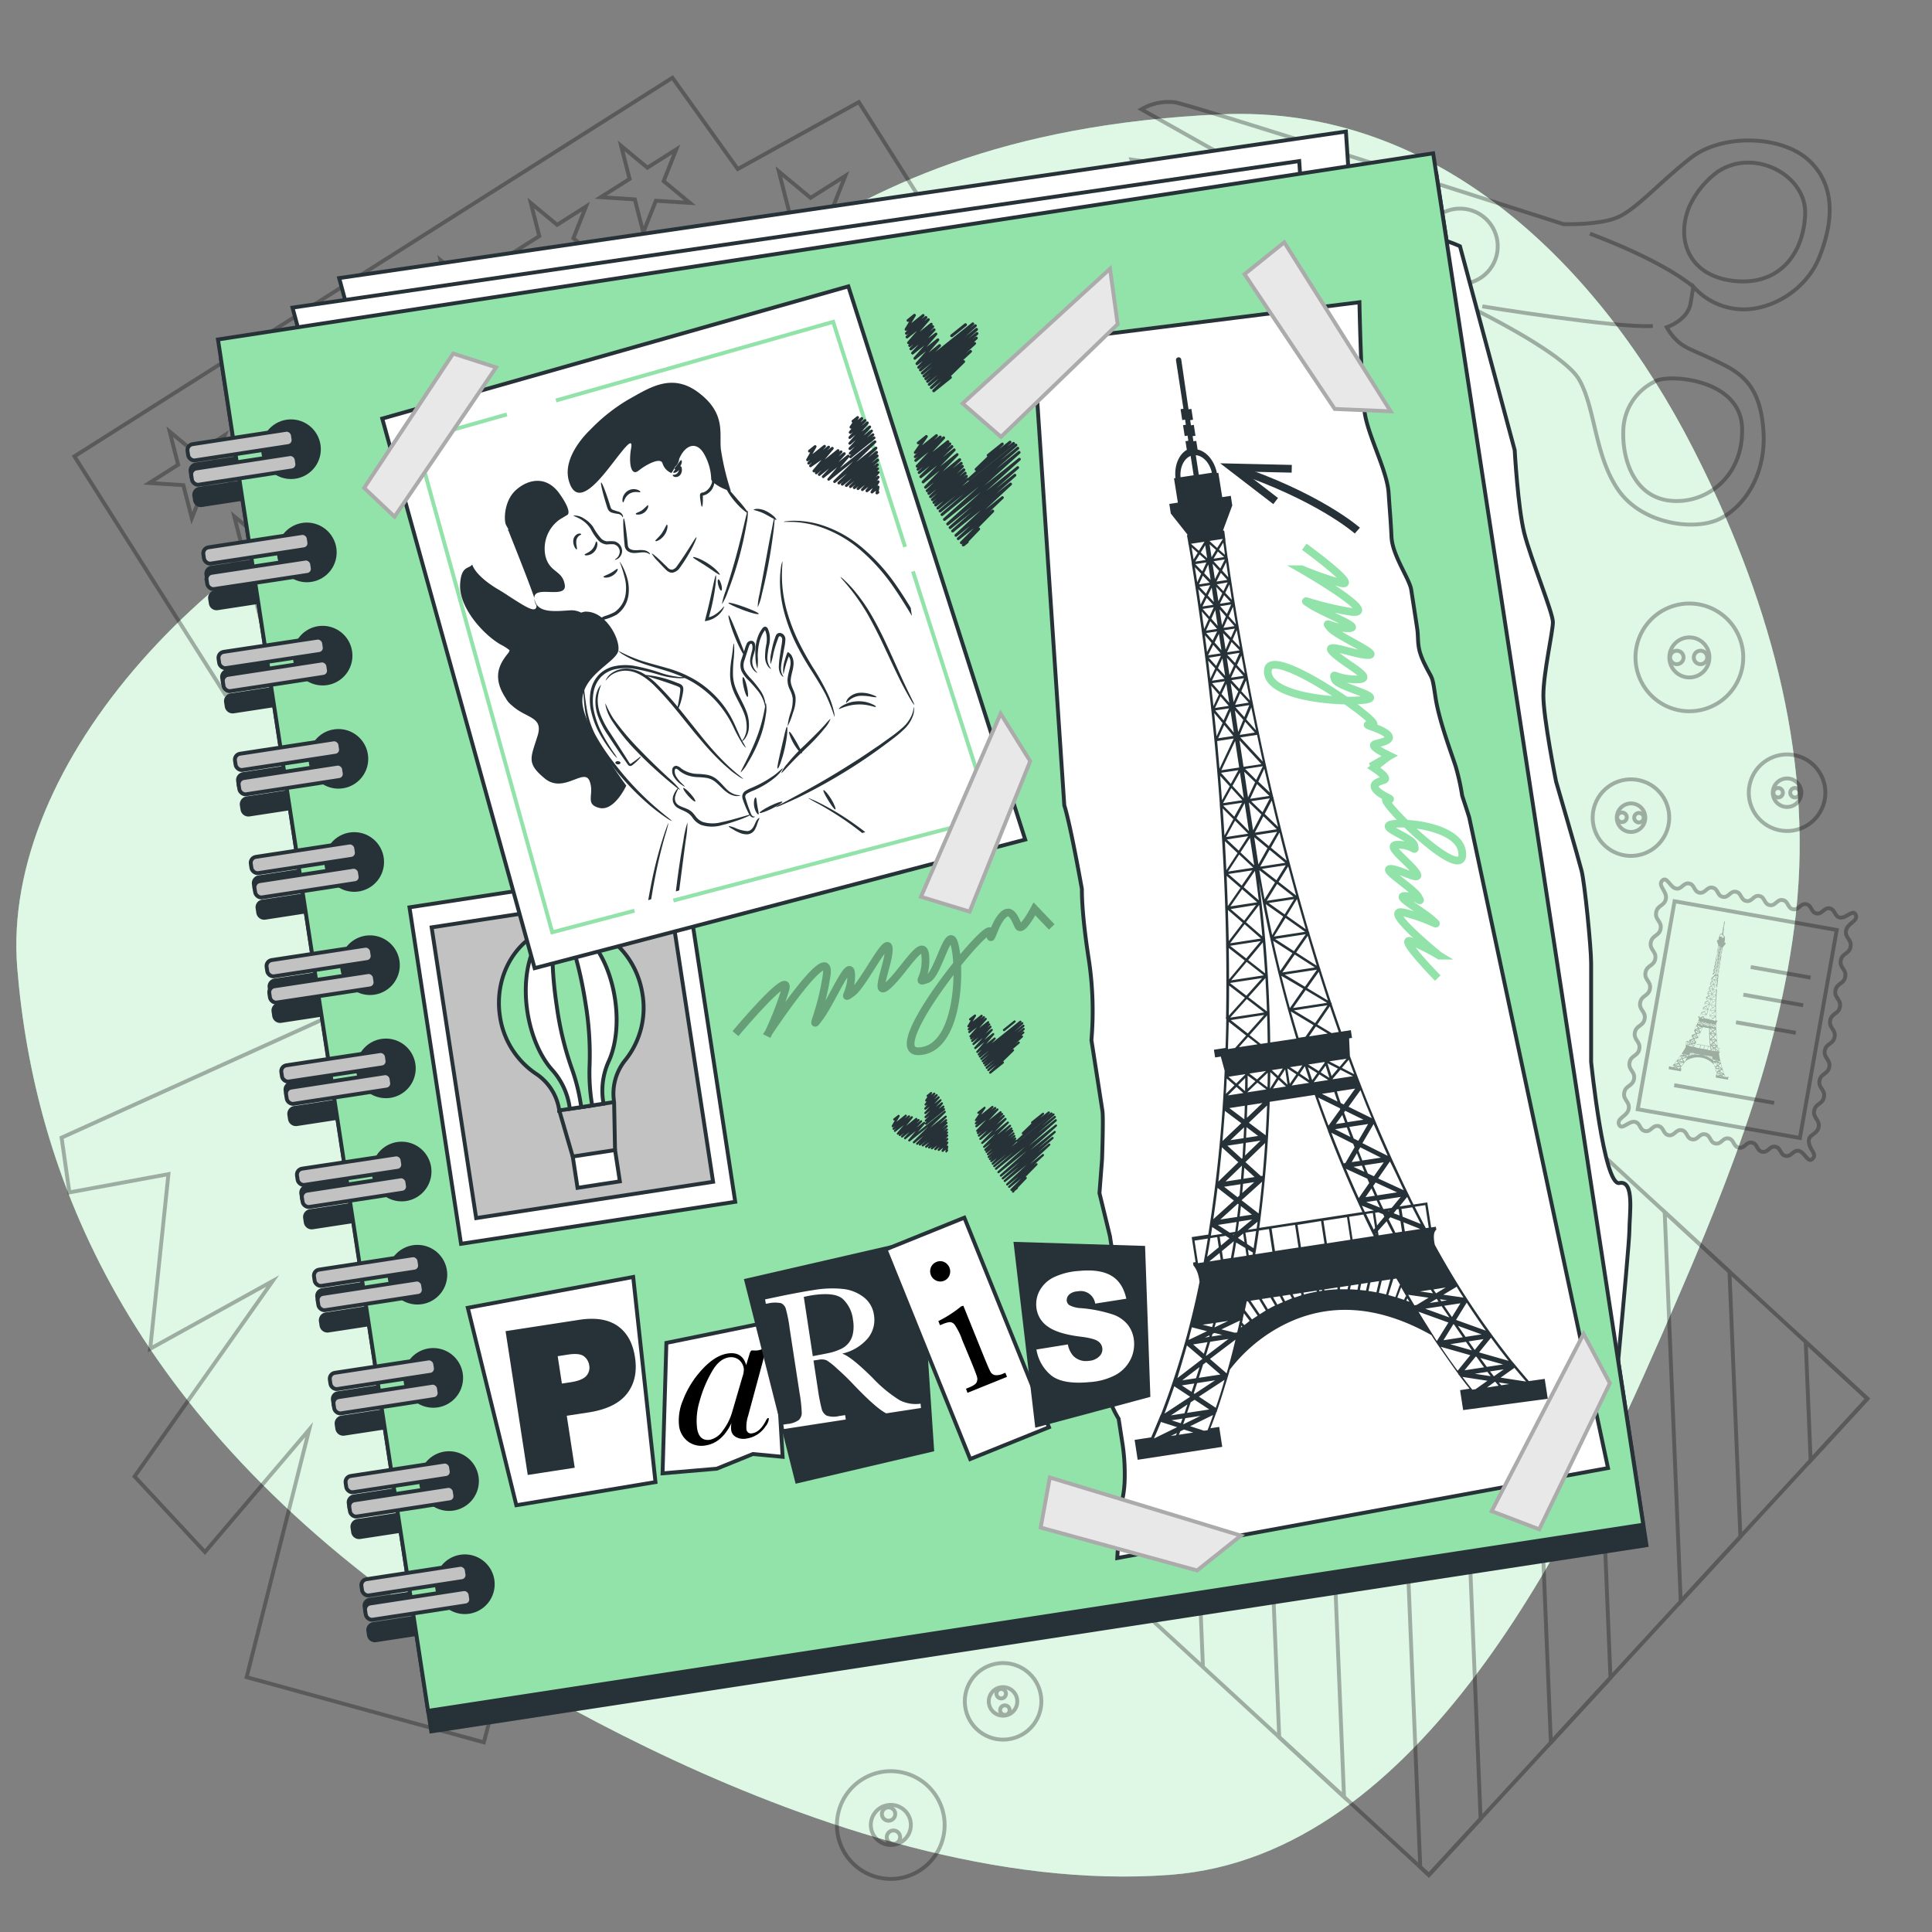 <svg xmlns="http://www.w3.org/2000/svg" viewBox="0 0 500 500"><rect x="0" y="0" width="500" height="500" fill="#808080" stroke="none"/><g id="background-simple"><path d="M112.31,420.68S214,492,303,485.19c64.94-4.94,104.43-88,126.88-139.31,15.17-34.7,30.71-71.18,34.91-109.54,4.59-42-7.64-83.16-26.66-120.35-24-46.92-65.91-89-122.25-86.4C203,34.78,183,93.85,119.45,115.66S.08,197,4.47,250.57,33.15,366.5,112.31,420.68Z" style="fill:#92E3A9"></path><path d="M112.31,420.68S214,492,303,485.19c64.94-4.94,104.43-88,126.88-139.31,15.17-34.7,30.71-71.18,34.91-109.54,4.59-42-7.64-83.16-26.66-120.35-24-46.92-65.91-89-122.25-86.4C203,34.78,183,93.85,119.45,115.66S.08,197,4.47,250.57,33.15,366.5,112.31,420.68Z" style="fill:#fff;opacity:0.7"></path></g><g id="Stamp"><g style="opacity:0.3"><path d="M469,300c-1.14,1-2-1.89-3.5-2.16s-1.84,1.58-3.35,1.31-1.19-2.11-2.7-2.38-1.84,1.58-3.36,1.31-1.19-2.11-2.7-2.38-1.84,1.58-3.36,1.31-1.19-2.12-2.7-2.39-1.84,1.59-3.36,1.32-1.19-2.12-2.7-2.39-1.85,1.58-3.36,1.31-1.19-2.11-2.7-2.38-1.85,1.58-3.36,1.31-1.19-2.12-2.71-2.38-1.84,1.58-3.36,1.31-1.19-2.12-2.71-2.39-3.31,2.19-4,.83c-.93-1.74,2.1-2.22,2.44-4.16s-1.5-2.28-1.16-4.22,2.19-1.61,2.54-3.55-1.51-2.27-1.17-4.22,2.2-1.61,2.54-3.56-1.5-2.27-1.16-4.21,2.19-1.62,2.54-3.56-1.51-2.27-1.16-4.21,2.19-1.62,2.53-3.57-1.5-2.27-1.16-4.21,2.2-1.62,2.54-3.56-1.51-2.28-1.16-4.22,2.19-1.62,2.54-3.56-1.51-2.28-1.16-4.22,2.19-1.62,2.53-3.57-2.33-3.43-.86-4.75c1.14-1,2,1.89,3.49,2.15s1.84-1.58,3.36-1.31,1.18,2.12,2.7,2.38,1.84-1.58,3.36-1.31,1.18,2.12,2.7,2.39,1.84-1.58,3.35-1.32,1.19,2.12,2.71,2.39,1.84-1.58,3.35-1.31,1.19,2.11,2.71,2.38,1.84-1.58,3.36-1.31,1.19,2.12,2.7,2.38,1.84-1.58,3.36-1.31,1.19,2.12,2.7,2.39,1.85-1.58,3.37-1.31,1.19,2.11,2.71,2.38,3.3-2.19,4-.82c.92,1.74-2.1,2.22-2.45,4.16s1.51,2.27,1.17,4.21-2.2,1.62-2.54,3.56,1.51,2.27,1.16,4.21-2.19,1.62-2.54,3.56,1.51,2.27,1.17,4.21-2.2,1.62-2.54,3.56,1.5,2.27,1.16,4.22-2.19,1.62-2.54,3.56,1.51,2.27,1.16,4.22-2.19,1.61-2.53,3.56,1.5,2.27,1.16,4.21-2.2,1.62-2.54,3.57,1.5,2.27,1.16,4.22-2.75,1.85-2.55,3.82C468.36,297.87,470.46,298.62,469,300Z" style="fill:none;stroke:#000;stroke-miterlimit:10"></path><rect x="428.31" y="236.52" width="42.62" height="54.67" transform="translate(52.86 -74.32) rotate(10.04)" style="fill:none;stroke:#000;stroke-miterlimit:10"></rect><path d="M446.57,278.79l-.34-.86h0a30.49,30.49,0,0,1-1.36-5.12c0-.19.08-.48.23-.52l0-.12-.17,0,.16-.94-.51-.09a53.11,53.11,0,0,1-.47-6.06l.18-.64.11,0,.05-.29-.36-.07c0-.36,0-.72,0-1.09h0a.07.07,0,0,0,0,0h0c0-.43,0-.87,0-1.32v0c0-.45,0-.91,0-1.37h0v0h0v0h0c0-.8.08-1.61.13-2.43s.14-1.89.23-2.79h0v0h0c.39-4.06.95-7.37,1.26-9h0v0h0v0c.05-.28.1-.51.13-.68a0,0,0,0,0,0,0c0-.13.05-.22.06-.28a0,0,0,0,0,0,0l0,0,.63-.78.07-.36-.32-.06.16-.91h-.05a1.06,1.06,0,0,0-.41-1.07l.06-.33-.11,0,0-.19.1,0,.08-.41-.11,0,0-.19.11,0,.07-.41-.1,0,.32-1.82a.1.1,0,0,0-.08-.11.1.1,0,0,0-.12.08L446,240l-.11,0-.07.41.11,0,0,.19-.1,0-.08.41.11,0,0,.19-.11,0-.06.33a1,1,0,0,0-.74.86h-.06l-.16.91-.32-.06-.06.36.34,1h0s0,0,0,0,0,.15-.05.28a0,0,0,0,0,0,0c0,.18-.07.41-.11.69a0,0,0,0,0,0,0h0s0,0,0,0h0c-.27,1.64-.88,4.95-1.9,8.89h0v0h0c-.23.88-.47,1.78-.74,2.7s-.47,1.57-.71,2.33h0v0h0a0,0,0,0,0,0,0h0c-.14.44-.29.87-.43,1.3,0,0,0,0,0,0s0,0,0,0c-.15.42-.29.84-.44,1.25h0a.08.08,0,0,0,0,.05h0c-.13.34-.25.69-.38,1l-.43-.07-.06.29.22,0,0,.55a53.27,53.27,0,0,1-2.57,5.64l-.62-.11-.16.94-.1,0,0,.12a1,1,0,0,1,0,.65,30.1,30.1,0,0,1-3,4.26h0l-.62.7-.62-.11-.13.74,3.17.57.13-.75-.33-.06q.15-.17.42-.51h0v0c.22-.28.86-1.16.86-1.16l.11-.16a6.13,6.13,0,0,1,2.48-.95,5.66,5.66,0,0,1,5.12,2.16c0,.11.06.22.08.33s.3,1,.41,1.38v0h0c.09.28.17.49.22.63l-.36-.06-.13.75,3.17.56.13-.75Zm-.36-.64.25.63h0l-.85-.44Zm-2-3.8,0,.16-.44-.23ZM444,272l.06-.34.52.44Zm.32,2.79h0l0,.12-.33-.06Zm.09.32c0,.15.08.32.13.49l-.75-.6Zm0-.18,0-.09.25.13Zm.66.3-.47.39c-.05-.17-.09-.34-.13-.49Zm-.5.66v0c.06.18.11.37.16.56l-.72-.12Zm.28.6c-.05-.16-.1-.32-.14-.48l.74.59Zm.61.3L445,277c0-.12-.07-.25-.11-.38Zm-.66-.12c0,.13.07.26.11.38l-.7-.48Zm.17.65,0,0c0,.16.09.32.14.46l-.73-.13Zm.27.5c0-.12-.08-.26-.12-.4l.73.51Zm.58.29-.44.13c0-.07-.05-.14-.07-.22Zm-.62-.11c0,.07.05.14.07.2l-.54-.28Zm.14.45h0a.87.87,0,0,0,.07.17l-.44-.08Zm.19.2a1.12,1.12,0,0,0,0-.13l.35.18Zm.57-.78-1-.66.6-.38C445.86,277.15,446,277.49,446.1,277.83Zm-.45-1.35-.94-.75.59-.48C445.41,275.67,445.53,276.08,445.65,276.48Zm-.4-1.45-.68-.35.57-.12C445.17,274.71,445.21,274.87,445.25,275Zm-.51-.58-.42.09,0-.17Zm.27-3.18-.15.85-.11,0V272l-.12-.78Zm-.39.62-.56-.49.05-.29.4.07C444.55,271.42,444.58,271.66,444.62,271.89Zm-.12-.8-.44-.08.4-.25C444.47,270.87,444.49,271,444.5,271.09Zm-1.63.44c0-.21-.05-.43-.08-.65l.25,0-.1.56Zm0,.15v0Zm-4.1-1.6c.44-.9.91-1.91,1.37-3h0c.17-.42.34-.86.51-1.31h0v0l1.69.3v0h0c0,.48,0,.94,0,1.39v0c0,1.2.13,2.31.24,3.3Zm3.26.67-.15.85-.88-.16.15-.85Zm-1-.17-.14.84-.89-.15.15-.85Zm-1-.17-.15.84-.88-.15.15-.85Zm4.32-23.92.4.07-.25.25Zm.27.81-.41-.07.26-.26Zm-.26-.9.25-.26.16.33Zm0-.1c0-.2.07-.39.1-.56l.15.3Zm0,.26.15.32-.26.26C444.3,246.94,444.33,246.74,444.37,246.56Zm.33.83-.27.29-.15-.36Zm-.15.81-.41-.07.26-.28Zm-.08-.43.25-.26-.11.59Zm.09.63-.11.62-.15-.36Zm.07-1.5.24-.23-.1.54Zm.14-.84.25-.26-.1.58Zm0-.09-.16-.34.42.07Zm-.13-.43.24-.2.16.27Zm0-.1c0-.17.05-.32.07-.45l.15.26Zm-.35,1.95.15.36-.27.3Zm.32.91-.27.26-.14-.34Zm-.14.82-.47-.08.31-.31Zm0,.2-.12.66-.16-.37Zm0-.11-.29.3-.16-.38Zm-.15.86-.47-.08.3-.31Zm0,.21-.13.71-.16-.41Zm0-.11-.3.32-.17-.41Zm-.16.92-.51-.09.33-.35Zm0,.21-.15.81-.18-.47Zm0-.12-.35.37-.17-.46Zm-.18,1-.57-.1.37-.4Zm0,.2-.18,1-.67-.11ZM441,264.64c-.07.18-.13.35-.19.52l-.22-.33Zm-.47.11-.2-.3.62.11Zm.56-.1.16.29-.37.3Zm.21.37.18.33-.49-.08Zm.07-.06.29-.23-.1.57Zm0-.08-.16-.28.42.07Zm-.23-1.35-.29-.45.86-.49c-.1.33-.21.66-.31,1Zm2.51-10-.43.4-.23-.52Zm0,.1-.17,1-.25-.57Zm-.25,1-.72-.13.47-.44Zm.05.13-.19,1.05-.3-.6Zm-.09-.05-.44.41-.26-.53Zm-.16,1.18-.83-.14.52-.48Zm0,.18-.17,1v0l-.33-.62Zm0-.09-.51.41-.29-.55Zm-.2,1.19L442,257l.6-.47Zm0,.13c-.07.37-.14.74-.22,1.09l-.38-.64Zm-.09-.05-.56.42-.33-.58Zm-.21,1.2-1-.18.62-.46Zm0,.12-.27,1.16L442,259Zm-.11,0-.62.41-.34-.58Zm-.23,1.26-1.17-.21.75-.5Zm0,.16c-.1.38-.19.76-.29,1.12l-.45-.67Zm-.06-.07-.73.44-.42-.65Zm-.31,1.25-1.22-.21.77-.47Zm0,.12c-.11.41-.23.82-.35,1.21l-.49-.73Zm-.12,0-.77.44-.44-.65Zm-.34,1.25-1.28-.22.82-.47Zm0,.09-.81.46-.44-.68Zm-.59,1-.7-.13.45-.25Zm-.73,1h0l.2.29-.37.17C440.15,264.77,440.2,264.61,440.24,264.5Zm.26.37.24.35-.71-.12h0Zm-2,4,1-.41c-.17.38-.34.74-.51,1.09Zm.31,1-.12.23-.34-.06Zm-.12-.32-.46-.08c.06-.12.12-.24.17-.36Zm.48-1.13-.56.24.14-.32Zm-.34-.25c0-.13.1-.26.16-.39l.25.46Zm.65.11-.38-.68.93-.45c-.16.4-.32.78-.49,1.14Zm.41-1.27-.73.35c.07-.15.13-.3.18-.44Zm-.48-.27.15-.37.31.45Zm.29-.5.85-.4c-.13.36-.27.71-.41,1.05Zm.72-.54-.74.33.17-.43ZM440,265h0l-.18-.3.34-.16C440.08,264.68,440,264.83,440,265Zm-.08.05-.58-.1.4-.2Zm-.11.47q-.07.22-.18.48l-.39-.58Zm-.43,1.14-.49-.09.64-.29Zm-.07.18-.21.52h0l-.36-.64Zm-.32.78c-.06.16-.13.31-.2.47l-.58-.1.78-.37Zm-.28.65c-.05.13-.11.25-.17.38l-.09,0-.35-.53Zm-.31.69c-.06.14-.13.29-.2.43l-.63-.11.81-.35Zm-.29.61-.16.33-.21,0-.33-.42Zm-.23.41,0,0,0,0Zm-.22.08-.39.15.06-.33.22,0Zm.12.16-.3.56-.3-.05.06-.31Zm.07.07.26.31-.05.29-.49-.09C437.63,270.66,437.72,270.49,437.81,270.31Zm.12-.14.24-.09-.06.32Zm.08-.23h0l.17-.34.5.09Zm.14.77.14.17,0,.07-.14,0Zm0-.21.08-.42.4.07-.3.58Zm.57-.33.39.06-.15.85-.65-.11C438.49,270.71,438.62,270.44,438.76,270.17Zm5.7-18.49-.19-.45.52.09Zm0,.18.21.5-.57-.1Zm-.16-.73.32-.35.19.44Zm.35-.51-.18-.41.47.08Zm-.17-.5.3-.32.18.4Zm.33-.48-.17-.38.45.08Zm-.16-.48.29-.31.18.4Zm.31-.48-.16-.34.41.07Zm-.15-.43.27-.29.15.36Zm.15-.82.41.08-.26.28Zm.55-.75-.25.25-.15-.33Zm-.38-.17.26-.26.14.33Zm.25.9-.4-.07.25-.25Zm-.08-.39.25-.25c0,.18-.06.37-.1.58Zm.3-.51-.14-.33.24-.24C445.65,246.11,445.62,246.3,445.58,246.51Zm-.18-.42-.15-.34.42.08Zm-.12-.43.24-.2.16.27Zm-.06-.08.09-.48.16.28Zm.11.58-.25.25.1-.58Zm-.16.84-.24.24.1-.54Zm-.15.87-.25.26.11-.59Zm-.15.89-.26.28.11-.61Zm-.15,1-.28.29.12-.65Zm-.16,1-.3.32.13-.7Zm-.17,1.07-.32.38.14-.81Zm.11,1.8-.67-.12.18-1Zm-1.67,11.64-.29-.36.61.11v0Zm.31-.11v.48l-.25-.3Zm-.38.16-.27.19v-.51Zm.06.08.25.3-.55-.09Zm.31.8c0,.12,0,.25,0,.38l-.47-.46Zm0,.65v0l-.62.44c0-.36,0-.74,0-1.12Zm-.34.51.34-.24c0,.1,0,.2,0,.31Zm.35.26c0,.12,0,.25,0,.38l-.46-.46Zm0,.66v.14l-.51.45h-.07c0-.4-.05-.81-.07-1.24Zm-.28.64.29-.26c0,.1,0,.21,0,.31Zm.32.24c0,.09,0,.17,0,.26l-.33-.31Zm0,.53c0,.06,0,.12,0,.18l-.55.41c0-.38-.07-.78-.1-1.19Zm0,.4,0,.3-.35-.06Zm.07-.3h0Zm0,.24.13-.1.64.61-.73-.13C443.4,270.21,443.39,270.09,443.38,270Zm.14-.34-.18-.18c0-.11,0-.22,0-.33l.72.13Zm-.21-.7,0-.41.11-.09.61.62Zm.09-.75-.14-.14c0-.16,0-.31,0-.47l.7.13Zm-.16-.8V267l.06,0,.54.54Zm.08-.67-.09-.09v-.46l.68.12Zm-.09-1v0l.38-.23.37.39Zm0-.13c0-.21,0-.38,0-.5l.3.32Zm-.32-1.68.36-.27.33.39Zm.37-.4-.6-.71,1.26.22Zm-.6-.81.67-.49.6.72Zm.68-.61-.57-.68,1.2.22Zm-.63-.78.66-.49.56.7Zm.67-.62-.53-.67,1.15.2Zm-.54-.77.64-.52.53.73Zm.66-.66-.44-.59,1,.16Zm-.48-.7.57-.47.43.65Zm.6-.61-.39-.58.9.16Zm-.42-.68.54-.49.4.65Zm.56-.63-.34-.56.8.14Zm-.34-.65.5-.48.33.62Zm.53-.63-.27-.53.7.12Zm-.28-.63.42-.45.3.58Zm.44-.6-.27-.53.66.12Zm-.06.07-.44.45.17-1Zm-.17,1.22-.49.47.19-1.05Zm-.19,1.28-.52.47v0l.18-1Zm-.15,1.31-.57.48c.05-.37.1-.74.16-1.11Zm-.12,1.31-.62.52c0-.39.09-.78.14-1.18Zm-.11,1.42-.65.49c0-.38.07-.77.11-1.16Zm0,1.4-.71.52c0-.41.05-.83.08-1.25Zm-.08,1.43-.43.32-.26-.05c0-.34,0-.68.05-1Zm-1.08,1.56.27-.21v.55Zm.23.44-.66-.12.36-.27Zm-.28-.52-.21-.27.46.08Zm-.08.06-.35.26.11-.58Zm.16,5.72.53.09c0,.31.08.61.12.89l-.8-.14Zm.62,0,0-.25.37.31Zm.17-.33.39.07,0,.29Zm.45.64,0,.1-.37.23.08-.48.13,0Zm-.39.53.43-.24c0,.17.05.34.08.5l-.54-.09Zm.52-.29.1-.05.31.27-.07.39-.25,0Zm.09-.31h.05l0,0Zm.17.16.15-.1.08,0,0,.23Zm0-.22-.31-.06h0c0-.12,0-.24-.05-.37l.81.15Zm.63-.49-.76-.72.63-.46C444.33,269.69,444.37,270.08,444.42,270.47Zm-.16-1.43-.73-.74.63-.54C444.19,268.19,444.22,268.62,444.26,269Zm-.12-1.52-.69-.69.63-.45Zm-.08-1.78-.37-.38.35-.2C444,265.35,444.05,265.55,444.06,265.74Zm-.09-.65-.34.21-.31-.32Zm0-1-.27,0-.41-.48.67-.5C444,263.37,444,263.71,444,264Zm0-1.25-.59-.69.61-.44C444,262,444,262.42,444,262.79Zm0-1.37-.58-.72.61-.46Zm0-1.43-.51-.71.57-.47Zm.13-2.32-.06,1-.46-.7.53-.44Zm0-.36-.4-.65.49-.44Zm.11-1.3-.33-.63.42-.39Q444.37,255.49,444.34,256Zm.12-1.33-.28-.53.37-.38Zm.12-1.18-.51-1.15.63.11Zm.14-1.22-.22-.5.33-.37C444.79,251.69,444.76,252,444.72,252.28Zm.14-1.13-.19-.44.3-.33C444.93,250.63,444.9,250.89,444.86,251.15Zm.14-1-.17-.39.27-.29C445.07,249.66,445,249.89,445,250.12Zm.15-1-.16-.35.26-.28C445.22,248.69,445.18,248.91,445.15,249.12Zm0-1.23.26-.29c0,.21-.07.43-.11.66Zm.61-2.24-.15-.25.24-.2Q445.79,245.4,445.74,245.65Zm-.2-.33-.2-.35.51.09Zm.36-3.57a.75.75,0,0,1,.36.82l-.49-.09ZM443,257.63a50.6,50.6,0,0,0-.58,6.13l-1-.17A52.39,52.39,0,0,0,443,257.63Zm2.14-12.56-.09.49-.16-.28Zm0-.13-.3.25-.2-.34Zm.55-3.23-.13.74-.49-.09A.77.77,0,0,1,445.71,241.71ZM444,248.28l.15.35-.27.28Q444,248.58,444,248.28Zm-.19.94.16.37-.3.3C443.76,249.66,443.81,249.44,443.85,249.22Zm-.19.93.17.41-.34.35C443.55,250.65,443.61,250.4,443.66,250.15Zm-.22,1,.17.46-.37.4C443.31,251.73,443.37,251.44,443.44,251.16Zm-.24,1,.63.11-.88.9C443,252.87,443.12,252.53,443.2,252.2Zm-.31,1.27.21.49-.44.41C442.74,254.06,442.82,253.77,442.89,253.47Zm-.31,1.19.26.51-.52.48C442.41,255.32,442.5,255,442.58,254.66Zm-.31,1.2.3.58-.6.47Zm-.4,1.4,0-.14.35.59-.68.5C441.68,257.9,441.77,257.58,441.87,257.26Zm-.33,1.09.38.64-.73.48C441.31,259.1,441.43,258.73,441.54,258.35Zm-.43,1.37.42.64-.79.48C440.87,260.47,441,260.1,441.11,259.72Zm-.44,1.34.42.63-.8.45C440.42,261.78,440.55,261.42,440.67,261.06Zm-.45,1.29.45.7-.54.31-.27-.05Zm-.05,2.07h0l-.43.21-.2-.33Zm-.71-.07.19.34-.41.2C439.32,264.71,439.39,264.53,439.46,264.35Zm-.24.6Zm-.22.53.44.64-.89.41Zm-.55,1.27.41.72-.95.45Q438.2,267.35,438.45,266.75Zm-.64,1.39.43.65-1,.41C437.46,268.86,437.63,268.5,437.81,268.14Zm-.67,1.33.29.36-.44-.07Zm-.2.37.26.05-.07.38-.53.2C436.72,270.26,436.83,270.05,436.94,269.84Zm-3.61,6.61-.19,0,.26,0Zm.11,0,.09-.1.16,0,.29.22Zm.32-.53a1.71,1.71,0,0,1-.11.14l-.29-.21Zm-.37-.26.72-.19-.21.28Zm.33.46.15-.18.57.1-.7.09Zm.28-.35.26-.33.16,0,.41.53Zm.61-1-.19.27-.27-.35Zm-.39-.26.78-.26c-.09.12-.17.24-.26.35Zm.26.6.24-.32.67.12-.89.23Zm.36-.49.31-.42.14-.05.36.62Zm.74-1.17c-.08.12-.17.24-.27.37l-.27-.46Zm0-.19.2,0,0,.05Zm-.17.65c.11-.16.22-.3.31-.44l.69.12-1,.34Zm.43-.61.06-.08h.08l.26.16Zm.21-.28.11-.15.46.08Zm.61-2.42.47-.18,0,.25Zm-.27-.92.5.09-.38.69-.05.08v0l-.21,0Zm-.34,3.17-.09.13-.31-.2Zm-.81-.11.5.31-.77.09Zm-.39.59.38.66h0l-1.13.38C434.31,274.09,434.56,273.75,434.81,273.39Zm-.95,1.3.44.56h0l-1.12.29C433.41,275.27,433.64,275,433.86,274.69Zm-.9,1.11.51.39-1,.12h0Zm1.56.86-.13,0-.44-.33.95-.12Zm.56-.7-.46-.6,1.12-.29C435.49,275.42,435.27,275.72,435.08,276Zm.81-1.1-.42-.71,1.15-.38C436.36,274.17,436.11,274.54,435.89,274.86Zm1.06-1.62-.18.3h-.09l-.44-.28.77-.09,0,.06h0Zm0,.17.05-.07,0,.05Zm.15-.05,0-.12.06-.11,0,0,.1-.17.11.33Zm.34-.11-.14-.42.18-.29h0l.17.63Zm.34-.09-.16-.59.32.05.11.48Zm.61-.12-.25,0-.1-.44.33.06.07.33Zm.14,0-.06-.3.25,0,0,.24Zm.32,0,0-.21.29.05,0,.15Zm.38,0,0-.13.32,0V273Zm.87.07-.5-.06v-.07l.49.09Zm.19,0-.1,0v0l.11,0Zm.58.13-.49-.11v0l.49.09Zm.35.12-.26-.09,0-.08.31.06Zm.35.14-.26-.11.08-.13.29.06Zm.09,0,.12-.21.24.05-.15.25Zm.29.14.17-.29.33.06-.23.37Zm.35.19.25-.4.32.06-.34.48Zm.31.19.36-.52.12,0a2.33,2.33,0,0,0,.05.28h0l-.3.38Zm.5.36-.21-.16.26-.32a2.56,2.56,0,0,0,0,.27v.12l0,0Zm.07.06.07-.07,0,.15A.39.39,0,0,0,443.18,274.45Zm.24.26h0c0-.14-.07-.29-.1-.45l.69.35-.51.12Zm.05.27.95.76-.64.52C443.68,275.88,443.58,275.45,443.47,275Zm.69,2.59c-.09-.3-.2-.65-.31-1.06l.95.65Zm.09.27.85.45-.52.15-.12,0C444.41,278.3,444.34,278.11,444.25,277.84Z"></path><line x1="433.28" y1="280.85" x2="459.14" y2="285.43" style="fill:none;stroke:#000;stroke-miterlimit:10"></line><line x1="453.09" y1="250.27" x2="468.57" y2="253.01" style="fill:none;stroke:#000;stroke-miterlimit:10"></line><line x1="451.18" y1="257.42" x2="466.66" y2="260.16" style="fill:none;stroke:#000;stroke-miterlimit:10"></line><line x1="449.27" y1="264.56" x2="464.75" y2="267.3" style="fill:none;stroke:#000;stroke-miterlimit:10"></line></g></g><g id="Buttons"><g style="opacity:0.3"><circle cx="437.21" cy="170.14" r="13.94" transform="translate(-31.94 169.12) rotate(-21.14)" style="fill:none;stroke:#000;stroke-miterlimit:10"></circle><path d="M442.39,170.14a5.18,5.18,0,1,1-5.18-5.18A5.17,5.17,0,0,1,442.39,170.14Z" style="fill:none;stroke:#000;stroke-miterlimit:10"></path><path d="M435.7,170.15a1.74,1.74,0,1,1-1.74-1.74A1.74,1.74,0,0,1,435.7,170.15Z" style="fill:none;stroke:#000;stroke-miterlimit:10"></path><path d="M441.83,170.15a1.74,1.74,0,1,1-1.73-1.74A1.74,1.74,0,0,1,441.83,170.15Z" style="fill:none;stroke:#000;stroke-miterlimit:10"></path><circle cx="462.49" cy="205.15" r="9.91" transform="translate(156.17 607.83) rotate(-76.66)" style="fill:none;stroke:#000;stroke-miterlimit:10"></circle><path d="M466.18,205.15a3.69,3.69,0,1,1-3.69-3.69A3.69,3.69,0,0,1,466.18,205.15Z" style="fill:none;stroke:#000;stroke-miterlimit:10"></path><path d="M461.41,205.15a1.23,1.23,0,1,1-1.23-1.23A1.24,1.24,0,0,1,461.41,205.15Z" style="fill:none;stroke:#000;stroke-miterlimit:10"></path><circle cx="464.54" cy="205.15" r="1.23" style="fill:none;stroke:#000;stroke-miterlimit:10"></circle><circle cx="422.11" cy="211.62" r="9.91" transform="translate(115.45 570.67) rotate(-76.13)" style="fill:none;stroke:#000;stroke-miterlimit:10"></circle><path d="M425.8,211.62a3.69,3.69,0,1,1-3.69-3.69A3.69,3.69,0,0,1,425.8,211.62Z" style="fill:none;stroke:#000;stroke-miterlimit:10"></path><path d="M421,211.63a1.24,1.24,0,0,1-2.47,0,1.24,1.24,0,1,1,2.47,0Z" style="fill:none;stroke:#000;stroke-miterlimit:10"></path><path d="M425.39,211.63a1.23,1.23,0,1,1-1.23-1.24A1.23,1.23,0,0,1,425.39,211.63Z" style="fill:none;stroke:#000;stroke-miterlimit:10"></path><circle cx="230.55" cy="472.29" r="13.94" transform="translate(-211.73 188.39) rotate(-31.28)" style="fill:none;stroke:#000;stroke-miterlimit:10"></circle><path d="M229.48,467.22a5.18,5.18,0,1,1-4,6.14A5.18,5.18,0,0,1,229.48,467.22Z" style="fill:none;stroke:#000;stroke-miterlimit:10"></path><path d="M230.87,473.77a1.73,1.73,0,1,1-1.34,2.05A1.74,1.74,0,0,1,230.87,473.77Z" style="fill:none;stroke:#000;stroke-miterlimit:10"></path><circle cx="229.96" cy="469.47" r="1.73" style="fill:none;stroke:#000;stroke-miterlimit:10"></circle><circle cx="259.58" cy="440.32" r="9.91" transform="translate(-90.11 67.52) rotate(-12.65)" style="fill:none;stroke:#000;stroke-miterlimit:10"></circle><path d="M258.82,436.71a3.69,3.69,0,1,1-2.85,4.37A3.68,3.68,0,0,1,258.82,436.71Z" style="fill:none;stroke:#000;stroke-miterlimit:10"></path><path d="M259.81,441.38a1.23,1.23,0,1,1-.95,1.46A1.23,1.23,0,0,1,259.81,441.38Z" style="fill:none;stroke:#000;stroke-miterlimit:10"></path><path d="M258.91,437.11a1.23,1.23,0,1,1-1,1.46A1.23,1.23,0,0,1,258.91,437.11Z" style="fill:none;stroke:#000;stroke-miterlimit:10"></path></g></g><g id="Scissor"><g style="opacity:0.3"><path d="M379.28,78.92s25,11.94,29.3,19.17,4,19.53,10.13,28.57,19.89,10.85,26.4,7.6,12.27-11.84,11.21-23.51c-.72-8-3.26-12.66-9.4-15.91s-10.13-4.34-12.3-6.15a14,14,0,0,1-3.26-4s5.43-1.81,6.15-6.15l.73-4.34A17.51,17.51,0,0,0,449.81,80c7.59.72,17.36-4.34,21-13.38s4.34-18.45-2.54-25-22.42-7.23-30.74-.72S423.05,54.69,418,56.5,404.6,58,404.6,58,308.76,27.21,304.06,26.48a13.92,13.92,0,0,0-8.68,1.81L326.84,46l-34-4.7,2.89,7.23S363,77.12,379.28,78.92Z" style="fill:none;stroke:#000;stroke-miterlimit:10"></path><circle cx="377.84" cy="63.73" r="9.76" transform="translate(187.98 396.57) rotate(-69.87)" style="fill:none;stroke:#000;stroke-miterlimit:10"></circle><path d="M444.38,44.57a23.1,23.1,0,0,0-7.23,9c-3.62,9,.36,18.08,11.94,19.17s17.72-7.24,18.08-17.36S453.79,38.06,444.38,44.57Z" style="fill:none;stroke:#000;stroke-miterlimit:10"></path><path d="M428.11,98.82a14.4,14.4,0,0,0-8,12.65c-.29,7.6,2.9,17,11.94,18.09s19.17-5.79,18.8-18.81S431,96.65,428.11,98.82Z" style="fill:none;stroke:#000;stroke-miterlimit:10"></path><path d="M329.38,46.74l26.76,3.61s-.73-3.25,3.61-4.7" style="fill:none;stroke:#000;stroke-miterlimit:10"></path><path d="M383.62,79.29s35.45,5.78,44.13,5.06" style="fill:none;stroke:#000;stroke-miterlimit:10"></path><path d="M411.47,60.48S429.56,67,438.24,74.22" style="fill:none;stroke:#000;stroke-miterlimit:10"></path></g></g><g id="Papers"><g style="opacity:0.3"><rect x="293.77" y="311.92" width="167.56" height="133.19" transform="translate(-156.65 399.83) rotate(-47.36)" style="fill:none;stroke:#000;stroke-miterlimit:10"></rect><line x1="292.76" y1="372.28" x2="294.56" y2="415.99" style="fill:none;stroke:#000;stroke-miterlimit:10"></line><line x1="308.2" y1="355.53" x2="311.32" y2="431.42" style="fill:none;stroke:#000;stroke-miterlimit:10"></line><polygon points="341.82 319.02 347.83 465.04 331.06 449.6 326.38 335.78 341.82 319.02" style="fill:none;stroke:#000;stroke-miterlimit:10"></polygon><polygon points="375.43 282.52 383.18 470.72 369.79 485.26 367.56 483.21 359.99 299.28 375.43 282.52" style="fill:none;stroke:#000;stroke-miterlimit:10"></polygon><polygon points="394.32 280.06 411.08 295.5 416.79 434.22 401.36 450.97 394.32 280.06" style="fill:none;stroke:#000;stroke-miterlimit:10"></polygon><polygon points="430.82 313.68 447.58 329.12 450.41 397.72 434.97 414.47 430.82 313.68" style="fill:none;stroke:#000;stroke-miterlimit:10"></polygon><polygon points="467.32 347.3 483.29 362 468.59 377.97 467.32 347.3" style="fill:none;stroke:#000;stroke-miterlimit:10"></polygon></g><g style="opacity:0.3"><polygon points="43.92 111.71 50.72 117.35 58.18 112.62 54.92 120.83 61.72 126.47 52.9 125.91 49.64 134.12 47.45 125.56 38.64 125 46.1 120.27 43.92 111.71" style="fill:none;stroke:#000;stroke-miterlimit:10"></polygon><polygon points="67.28 96.92 74.08 102.56 81.55 97.83 78.29 106.04 85.09 111.68 76.27 111.12 73.01 119.33 70.82 110.77 62.01 110.2 69.47 105.48 67.28 96.92" style="fill:none;stroke:#000;stroke-miterlimit:10"></polygon><polygon points="90.65 82.12 97.45 87.76 104.92 83.04 101.65 91.25 108.45 96.89 99.64 96.32 96.38 104.53 94.19 95.97 85.37 95.41 92.84 90.68 90.65 82.12" style="fill:none;stroke:#000;stroke-miterlimit:10"></polygon><polygon points="114.02 67.33 120.82 72.97 128.28 68.25 125.02 76.46 131.82 82.09 123 81.53 119.74 89.74 117.56 81.18 108.74 80.62 116.2 75.89 114.02 67.33" style="fill:none;stroke:#000;stroke-miterlimit:10"></polygon><polygon points="137.38 52.54 144.18 58.18 151.65 53.45 148.39 61.66 155.19 67.3 146.37 66.74 143.11 74.95 140.92 66.39 132.11 65.83 139.57 61.1 137.38 52.54" style="fill:none;stroke:#000;stroke-miterlimit:10"></polygon><polygon points="160.75 37.75 167.55 43.39 175.02 38.66 171.75 46.87 178.56 52.51 169.74 51.95 166.48 60.16 164.29 51.6 155.47 51.03 162.94 46.31 160.75 37.75" style="fill:none;stroke:#000;stroke-miterlimit:10"></polygon><polygon points="60.62 133.63 68.82 140.43 77.83 134.73 73.89 144.64 82.1 151.44 71.46 150.76 67.53 160.66 64.89 150.34 54.25 149.66 63.26 143.96 60.62 133.63" style="fill:none;stroke:#000;stroke-miterlimit:10"></polygon><polygon points="88.81 115.78 97.01 122.58 106.02 116.88 102.08 126.79 110.29 133.59 99.65 132.91 95.72 142.82 93.08 132.49 82.44 131.81 91.45 126.11 88.81 115.78" style="fill:none;stroke:#000;stroke-miterlimit:10"></polygon><polygon points="117 97.93 125.2 104.74 134.21 99.04 130.28 108.94 138.48 115.75 127.84 115.06 123.91 124.97 121.27 114.64 110.63 113.96 119.64 108.26 117 97.93" style="fill:none;stroke:#000;stroke-miterlimit:10"></polygon><polygon points="145.19 80.09 153.4 86.89 162.4 81.19 158.47 91.1 166.67 97.9 156.03 97.22 152.1 107.12 149.46 96.8 138.82 96.12 147.83 90.42 145.19 80.09" style="fill:none;stroke:#000;stroke-miterlimit:10"></polygon><polygon points="173.38 62.24 181.59 69.05 190.59 63.34 186.66 73.25 194.86 80.05 184.23 79.37 180.29 89.28 177.65 78.95 167.01 78.27 176.02 72.57 173.38 62.24" style="fill:none;stroke:#000;stroke-miterlimit:10"></polygon><polygon points="201.57 44.4 209.78 51.2 218.78 45.5 214.85 55.4 223.05 62.21 212.42 61.52 208.48 71.43 205.84 61.1 195.21 60.42 204.21 54.72 201.57 44.4" style="fill:none;stroke:#000;stroke-miterlimit:10"></polygon><polygon points="190.93 43.75 174.03 20.12 19.26 118.1 58.23 179.65 244.59 61.67 222.26 26.41 190.93 43.75" style="fill:none;stroke:#000;stroke-miterlimit:10"></polygon></g><polygon points="43.59 303.87 38.87 349.06 70.58 331.52 34.83 382.11 53.04 401.67 80.02 369.97 63.83 434.05 125.21 450.91 158.94 324.78 115.09 311.29 136.68 271.49 115.77 249.23 15.94 294.42 17.96 308.59 43.59 303.87" style="fill:none;stroke:#000;stroke-miterlimit:10;opacity:0.3"></polygon></g><g id="Notebook"><path d="M56.65,92.71l3.91,25.49-10,1.53a2.06,2.06,0,0,0-1.72,2.34L49,123.2a2.06,2.06,0,0,0,2.34,1.71l10-1.53.17,1.11-10,1.53a2.06,2.06,0,0,0-1.72,2.34l.18,1.13a2,2,0,0,0,2.33,1.71l10-1.53,2.34,15.23-10,1.53a2.06,2.06,0,0,0-1.72,2.34l.17,1.13a2.06,2.06,0,0,0,2.34,1.72l10-1.53.17,1.1-10,1.53a2.06,2.06,0,0,0-1.72,2.34l.18,1.13a2,2,0,0,0,2.33,1.71l10-1.53,2.33,15.24-10,1.53A2.06,2.06,0,0,0,57,175.48l.17,1.12a2.06,2.06,0,0,0,2.34,1.72l10-1.53.17,1.11-10,1.53A2.05,2.05,0,0,0,58,181.76l.18,1.13a2.05,2.05,0,0,0,2.33,1.72l10-1.53,2.33,15.23-10,1.53a2.06,2.06,0,0,0-1.72,2.34l.17,1.13A2.06,2.06,0,0,0,63.63,205l10-1.53.17,1.11-10,1.53a2.06,2.06,0,0,0-1.72,2.34l.18,1.13a2.05,2.05,0,0,0,2.33,1.71l10-1.53L76.92,225l-10,1.54a2.05,2.05,0,0,0-1.72,2.33l.17,1.13a2.06,2.06,0,0,0,2.34,1.72l10-1.53.17,1.1-10,1.53a2,2,0,0,0-1.71,2.34l.17,1.13A2.06,2.06,0,0,0,68.69,238l10-1.54L81,251.72l-10,1.53a2.06,2.06,0,0,0-1.72,2.34l.18,1.12a2.05,2.05,0,0,0,2.33,1.72l10-1.53L82,258l-10,1.53a2,2,0,0,0-1.71,2.33l.17,1.13a2.06,2.06,0,0,0,2.34,1.72l10-1.53,2.33,15.23-10,1.53a2.06,2.06,0,0,0-1.72,2.34l.18,1.13a2.05,2.05,0,0,0,2.33,1.71l10-1.53.17,1.11-10,1.53a2.06,2.06,0,0,0-1.71,2.34l.17,1.13a2.06,2.06,0,0,0,2.34,1.71l10-1.53,2.33,15.23-10,1.54A2.05,2.05,0,0,0,77.48,309l.18,1.13A2.05,2.05,0,0,0,80,311.84l10-1.53.17,1.1-10,1.53a2.06,2.06,0,0,0-1.71,2.34l.17,1.13A2.06,2.06,0,0,0,81,318.13l10-1.53,2.33,15.23-10,1.53a2.06,2.06,0,0,0-1.72,2.34l.18,1.12a2.05,2.05,0,0,0,2.33,1.72l10-1.53.17,1.11-10,1.53A2.06,2.06,0,0,0,82.54,342l.17,1.12a2.06,2.06,0,0,0,2.34,1.72l10-1.53,2.33,15.23-10,1.53a2,2,0,0,0-1.71,2.34l.17,1.13a2,2,0,0,0,2.34,1.71l10-1.53.17,1.11-10,1.53a2.06,2.06,0,0,0-1.72,2.34l.17,1.13a2.06,2.06,0,0,0,2.34,1.71l10-1.53,2.33,15.24-10,1.53a2.05,2.05,0,0,0-1.71,2.33l.17,1.13A2.06,2.06,0,0,0,92.27,392l10-1.53.17,1.11-10,1.53a2.05,2.05,0,0,0-1.72,2.33l.17,1.13a2.06,2.06,0,0,0,2.34,1.72l10-1.53,2.34,15.23-10,1.53a2.06,2.06,0,0,0-1.71,2.34l.17,1.13a2.06,2.06,0,0,0,2.34,1.71l10-1.53.17,1.11-10,1.53a2.06,2.06,0,0,0-1.72,2.34l.17,1.12a2.06,2.06,0,0,0,2.34,1.72l10-1.53,3.86,25.19,315.49-48.33L372.14,44.38Z" style="fill:#263238"></path><path d="M377.84,63.73,392,116.49s.82,14.84,2.47,21.44,7.42,20.61,7.42,23.08-2.47,13.19-2.47,19,3.29,22.26,3.29,22.26,5.77,19.78,6.6,23.08,2.47,19.79,2.47,23.91v25.56s3.28,32.18,7.31,31.35,2.59,8.23,2.59,12.35S416.14,380,416.14,380,368.87,68.69,368.07,63.73,377.84,63.73,377.84,63.73Z" style="fill:#fff;stroke:#263238;stroke-miterlimit:10"></path><polygon points="92.84 90.68 87.78 71.97 348.32 34.04 349.14 46.41 92.84 90.68" style="fill:#fff;stroke:#263238;stroke-miterlimit:10"></polygon><polygon points="80.76 98.33 75.7 79.61 336.24 41.69 337.06 54.06 80.76 98.33" style="fill:#fff;stroke:#263238;stroke-miterlimit:10"></polygon><rect x="81.76" y="61.7" width="318.16" height="359.05" transform="translate(-33.75 39.25) rotate(-8.71)" style="fill:#92E3A9;stroke:#263238;stroke-miterlimit:10"></rect><circle cx="75.31" cy="116.26" r="7.22" transform="translate(-53.83 66.15) rotate(-35.86)" style="fill:#263238;stroke:#263238;stroke-miterlimit:10"></circle><rect x="48.46" y="113.08" width="27.57" height="4.24" rx="1.55" transform="translate(-16.73 10.75) rotate(-8.71)" style="fill:#c2c2c2;stroke:#263238;stroke-miterlimit:10"></rect><rect x="49.43" y="119.37" width="27.57" height="4.24" rx="1.55" transform="translate(-17.67 10.97) rotate(-8.71)" style="fill:#c2c2c2;stroke:#263238;stroke-miterlimit:10"></rect><circle cx="79.4" cy="142.97" r="7.22" transform="translate(-60.91 58.97) rotate(-30.05)" style="fill:#263238;stroke:#263238;stroke-miterlimit:10"></circle><rect x="52.55" y="139.78" width="27.57" height="4.24" rx="1.55" transform="translate(-20.72 11.68) rotate(-8.71)" style="fill:#c2c2c2;stroke:#263238;stroke-miterlimit:10"></rect><rect x="53.52" y="146.07" width="27.57" height="4.24" rx="1.55" transform="matrix(0.99, -0.15, 0.15, 0.99, -21.66, 11.9)" style="fill:#c2c2c2;stroke:#263238;stroke-miterlimit:10"></rect><path d="M90.62,168.58a7.21,7.21,0,1,0-6,8.22A7.2,7.2,0,0,0,90.62,168.58Z" style="fill:#263238;stroke:#263238;stroke-miterlimit:10"></path><rect x="56.64" y="166.49" width="27.57" height="4.24" rx="1.55" transform="matrix(0.99, -0.15, 0.15, 0.99, -24.72, 12.61)" style="fill:#c2c2c2;stroke:#263238;stroke-miterlimit:10"></rect><rect x="57.61" y="172.78" width="27.57" height="4.24" rx="1.55" transform="translate(-25.66 12.83) rotate(-8.71)" style="fill:#c2c2c2;stroke:#263238;stroke-miterlimit:10"></rect><path d="M94.71,195.28a7.21,7.21,0,1,0-6,8.23A7.21,7.21,0,0,0,94.71,195.28Z" style="fill:#263238;stroke:#263238;stroke-miterlimit:10"></path><rect x="60.74" y="193.19" width="27.57" height="4.24" rx="1.55" transform="translate(-28.72 13.54) rotate(-8.71)" style="fill:#c2c2c2;stroke:#263238;stroke-miterlimit:10"></rect><rect x="61.7" y="199.48" width="27.57" height="4.24" rx="1.55" transform="translate(-29.66 13.76) rotate(-8.71)" style="fill:#c2c2c2;stroke:#263238;stroke-miterlimit:10"></rect><circle cx="91.67" cy="223.08" r="7.22" style="fill:#263238;stroke:#263238;stroke-miterlimit:10"></circle><rect x="64.83" y="219.89" width="27.57" height="4.24" rx="1.55" transform="translate(-32.71 14.46) rotate(-8.71)" style="fill:#c2c2c2;stroke:#263238;stroke-miterlimit:10"></rect><rect x="65.79" y="226.18" width="27.57" height="4.24" rx="1.55" transform="translate(-33.65 14.68) rotate(-8.71)" style="fill:#c2c2c2;stroke:#263238;stroke-miterlimit:10"></rect><circle cx="95.76" cy="249.78" r="7.22" transform="translate(-100.07 67.54) rotate(-26.08)" style="fill:#263238;stroke:#263238;stroke-miterlimit:10"></circle><rect x="68.92" y="246.6" width="27.57" height="4.24" rx="1.55" transform="translate(-36.71 15.39) rotate(-8.71)" style="fill:#c2c2c2;stroke:#263238;stroke-miterlimit:10"></rect><rect x="69.88" y="252.89" width="27.57" height="4.24" rx="1.55" transform="matrix(0.99, -0.15, 0.15, 0.99, -37.65, 15.61)" style="fill:#c2c2c2;stroke:#263238;stroke-miterlimit:10"></rect><path d="M107,275.39a7.21,7.21,0,1,0-6,8.23A7.21,7.21,0,0,0,107,275.39Z" style="fill:#263238;stroke:#263238;stroke-miterlimit:10"></path><rect x="73.01" y="273.3" width="27.57" height="4.24" rx="1.55" transform="matrix(0.99, -0.15, 0.15, 0.99, -40.7, 16.32)" style="fill:#c2c2c2;stroke:#263238;stroke-miterlimit:10"></rect><rect x="73.97" y="279.59" width="27.57" height="4.24" rx="1.55" transform="translate(-41.65 16.54) rotate(-8.71)" style="fill:#c2c2c2;stroke:#263238;stroke-miterlimit:10"></rect><path d="M111.08,302.09a7.22,7.22,0,1,0-6,8.23A7.23,7.23,0,0,0,111.08,302.09Z" style="fill:#263238;stroke:#263238;stroke-miterlimit:10"></path><rect x="77.1" y="300" width="27.57" height="4.24" rx="1.55" transform="matrix(0.99, -0.15, 0.15, 0.99, -44.7, 17.25)" style="fill:#c2c2c2;stroke:#263238;stroke-miterlimit:10"></rect><rect x="78.06" y="306.29" width="27.57" height="4.24" rx="1.55" transform="translate(-45.64 17.46) rotate(-8.71)" style="fill:#c2c2c2;stroke:#263238;stroke-miterlimit:10"></rect><circle cx="108.03" cy="329.89" r="7.22" style="fill:#263238;stroke:#263238;stroke-miterlimit:10"></circle><rect x="81.19" y="326.71" width="27.57" height="4.24" rx="1.55" transform="translate(-48.7 18.17) rotate(-8.71)" style="fill:#c2c2c2;stroke:#263238;stroke-miterlimit:10"></rect><rect x="82.15" y="333" width="27.57" height="4.24" rx="1.55" transform="translate(-49.64 18.39) rotate(-8.71)" style="fill:#c2c2c2;stroke:#263238;stroke-miterlimit:10"></rect><path d="M119.26,355.5a7.22,7.22,0,1,0-6,8.23A7.23,7.23,0,0,0,119.26,355.5Z" style="fill:#263238;stroke:#263238;stroke-miterlimit:10"></path><rect x="85.28" y="353.41" width="27.57" height="4.24" rx="1.55" transform="translate(-52.69 19.1) rotate(-8.71)" style="fill:#c2c2c2;stroke:#263238;stroke-miterlimit:10"></rect><rect x="86.24" y="359.7" width="27.57" height="4.24" rx="1.55" transform="translate(-53.63 19.32) rotate(-8.71)" style="fill:#c2c2c2;stroke:#263238;stroke-miterlimit:10"></rect><path d="M123.35,382.21a7.22,7.22,0,1,0-6,8.22A7.22,7.22,0,0,0,123.35,382.21Z" style="fill:#263238;stroke:#263238;stroke-miterlimit:10"></path><rect x="89.37" y="380.11" width="27.57" height="4.24" rx="1.55" transform="translate(-56.69 20.03) rotate(-8.71)" style="fill:#c2c2c2;stroke:#263238;stroke-miterlimit:10"></rect><rect x="90.33" y="386.4" width="27.57" height="4.24" rx="1.55" transform="translate(-57.63 20.25) rotate(-8.71)" style="fill:#c2c2c2;stroke:#263238;stroke-miterlimit:10"></rect><path d="M127.44,408.91a7.22,7.22,0,1,0-6,8.22A7.23,7.23,0,0,0,127.44,408.91Z" style="fill:#263238;stroke:#263238;stroke-miterlimit:10"></path><rect x="93.46" y="406.82" width="27.57" height="4.24" rx="1.55" transform="translate(-60.69 20.96) rotate(-8.71)" style="fill:#c2c2c2;stroke:#263238;stroke-miterlimit:10"></rect><rect x="94.42" y="413.11" width="27.57" height="4.24" rx="1.55" transform="translate(-61.63 21.17) rotate(-8.71)" style="fill:#c2c2c2;stroke:#263238;stroke-miterlimit:10"></rect><g style="opacity:0"><path d="M274.73,456a9.91,9.91,0,1,1-7.65,11.74A9.9,9.9,0,0,1,274.73,456Z" style="fill:none;stroke:#000;stroke-miterlimit:10"></path><path d="M276,462a3.68,3.68,0,1,1-2.85,4.37A3.69,3.69,0,0,1,276,462Z" style="fill:none;stroke:#000;stroke-miterlimit:10"></path><path d="M277,466.7a1.23,1.23,0,1,1-.95,1.46A1.23,1.23,0,0,1,277,466.7Z" style="fill:none;stroke:#000;stroke-miterlimit:10"></path><path d="M276.11,462.43a1.23,1.23,0,0,1,1.46.95,1.25,1.25,0,0,1-.95,1.47,1.24,1.24,0,0,1-.51-2.42Z" style="fill:none;stroke:#000;stroke-miterlimit:10"></path></g></g><g id="picture-2"><path d="M280,230.13s-.19,5.32,1.68,17.54a88.87,88.87,0,0,1,.78,21.51L284.15,280l1.16,7.51c.28,1.88-.1,12.52-.1,12.52l-.67,8.75,2.71,11.13.86,5.63-.52,9.7s-.12,5.79,0,9.62a26.33,26.33,0,0,1-.53,6.33,53.33,53.33,0,0,1-.4,7.28c-.48,3.43,2.84,8.7,2.84,8.7l1.08,7a53,53,0,0,1,.46,9.55c-.27,4.85-1.45,6.95-1.45,6.95a26.59,26.59,0,0,1,.1,7.2,47.12,47.12,0,0,0-.54,5.35l127-23.29L380.22,211.49c-1.07-3.36-1.81-5.56-1.81-5.56a60.45,60.45,0,0,0-1.64-7.44c-1-3.21-4.33-11.84-5.26-18s-.65-4.22-2.84-8.69-1.43-6-1.93-9.32-1.08-7.05-1.52-9.87-4.87-8.87-5.1-13.64-.37-5.71-.75-11.43-5.25-14.58-6.18-20.68-1.37-28.64-1.37-28.64L267.44,88.79l8,119.63C277.07,213.54,280,230.13,280,230.13Z" style="fill:#fff;stroke:#263238;stroke-miterlimit:10"></path><path d="M395.67,357.43c-1.34-1.53-4.07-4.82-4.11-4.86v-.05h-.06a211.32,211.32,0,0,1-20.17-30.36c-.26-1.24-.52-3.29.39-3.89l-.12-.79-1.22.18-1-6.47-3.56.54a372.68,372.68,0,0,1-16.47-38.44l-.2-4.57.75-.11-.3-2-2.51.39c-.82-2.34-1.64-4.71-2.44-7.11a.1.1,0,0,0,0-.07.32.32,0,0,0-.15-.34l0,0c-.95-2.84-1.88-5.73-2.8-8.65v-.12a.38.38,0,0,0-.09-.15c-.93-3-1.84-6-2.75-9l0-.05h0a.29.29,0,0,0,0-.16s0,0,0,0a.38.38,0,0,0-.1-.12h0q-2.31-7.86-4.51-16.1c-1.7-6.38-3.26-12.63-4.68-18.66h0v0s0,0,0,0a.3.3,0,0,0,0-.13v0a.57.57,0,0,0-.08-.13v0h0c-6.42-27.27-10.05-50.08-11.67-61.42h0a.06.06,0,0,0,0,0v0a.33.33,0,0,0,0-.14v0a.26.26,0,0,0-.07-.11c-.27-1.93-.49-3.52-.64-4.71a.33.33,0,0,0,0-.32c-.12-.91-.2-1.57-.25-1.95a.35.35,0,0,0-.12-.22.46.46,0,0,0-.23-.06l2.4-6.47-.38-2.49-2.22.34-1-6.29-.37.06c-.65-3.19-2.68-5.6-5-6.08l-.35-2.25-.73.11-.21-1.33.74-.11-.43-2.81-.74.11-.2-1.33.74-.11-.43-2.81-.74.11L305.7,93a.69.69,0,0,0-1.36.2l1.93,12.59-.74.11.43,2.82.74-.12.2,1.33-.73.11.43,2.81.74-.11.2,1.33-.74.11.35,2.25c-2.06,1.16-3.28,4.06-2.94,7.3l-.38.05,1,6.3-2.21.33.38,2.49,4.34,5.48a.46.46,0,0,0-.07.07.35.35,0,0,0-.06.24c.07.38.19,1,.35,1.93a.31.31,0,0,0,.06.32c.21,1.19.48,2.76.8,4.69a.28.28,0,0,0,0,.12,0,0,0,0,0,0,0,.25.25,0,0,0,0,.14,0,0,0,0,0,0,0h0l0,0h0c1.85,11.3,5.21,34.16,7.26,62.1h0v0a.24.24,0,0,0,0,.15v0a.28.28,0,0,0,0,.13,0,0,0,0,0,0,0h0c.44,6.17.83,12.6,1.12,19.2q.38,8.52.51,16.71l0,0h0a.3.3,0,0,0,0,.15.08.08,0,0,0,0,0,.29.29,0,0,0,0,.16h0s0,0,0,0c.05,3.18.07,6.31.07,9.41a.38.38,0,0,0,0,.18.45.45,0,0,0,0,.11q0,4.61-.08,9.09l0,0a.33.33,0,0,0,0,.37l.06.06q-.06,3.79-.2,7.5l-3,.46.31,2,1.47-.23,1,3.67a372.8,372.8,0,0,1-4.24,42.4l-4.29.65,1,6.48-.66.1.12.79s1.23,1.14,1.57,4.23a209.56,209.56,0,0,1-10,34.35l-.05,0,0,0s-1.65,4-2.47,5.87l-4.28.66.79,5.15,21.89-3.35-.79-5.16-2.28.35c.37-.93.92-2.36,1.59-4.27l.1,0,0-.19c.83-2.35,3-9.45,3-9.48.11-.39.23-.82.35-1.23a41.12,41.12,0,0,1,14.06-11.66c11.68-5.87,24.48-4.95,38.09,2.72.43.67.85,1.31,1.27,1.94,0,0,4.23,6.14,5.72,8.13l0,.2.11,0c1.21,1.62,2.16,2.82,2.8,3.6l-2.47.38.79,5.16L400.56,362l-.79-5.15ZM391.93,354q1.49,1.8,3,3.53h-.08l-6.49-1Zm-21.66-20.21.59.91-3.37-.48Zm-6.7-15.11-.36-2.36,4.36,1.74Zm8.23,17.45h0l.49.73-2.29.35Zm1.29,1.91,2,2.91-6.24-2.26Zm-.08-1.29-.34-.5,1.87.26Zm4.95.54-2.19,3.56c-.7-1-1.37-2-2-2.92Zm-1.83,5.41.16.06c.73,1.08,1.5,2.2,2.28,3.32l-5,.77Zm3.15,3.28c-.66-1-1.32-1.91-1.95-2.85l6.1,2.21Zm4.65.58-2.28,2.81-1.56-2.22Zm-4.55.7,1.55,2.22-5.61-1.6Zm2.52,3.83.22.06c.67.95,1.32,1.86,1.95,2.71l-5.05.77Zm2.89,2.66c-.54-.73-1.1-1.51-1.68-2.31l5.88,1.67Zm4.39.63-2.56,1.81c-.3-.4-.63-.82-1-1.27Zm-4.25.65.86,1.13-4.11-.63Zm1.9,2.59H387c.3.37.57.7.82,1l-3,.47Zm1.7.89c-.2-.22-.41-.46-.63-.73l2.69.41Zm1.92-6.32L382.78,350l3.09-3.8C387.38,348.28,388.91,350.28,390.45,352.21Zm-5.9-7.81-7.73-2.79,2.76-4.47C381.22,339.64,382.87,342.05,384.55,344.4Zm-5.8-8.57-5.21-.74L377,333C377.56,334,378.15,334.9,378.75,335.83Zm-4.6-2.61-2.5,1.52-.68-1Zm-5.29-21.31.9,5.84-.75.11a.83.83,0,0,1-.07-.13l-.31-.57q-1.25-2.39-2.49-4.83Zm-1.15,4.88L363,314.88l-.31-2,2.81-.43C366.22,313.9,367,315.36,367.71,316.79Zm-2.53-5-3,.46,2-2.46C364.51,310.5,364.84,311.16,365.18,311.83Zm-9.64,6.48q-1-2-2-4.06l1.74-.26.59,3.86Zm.58.92.06.38-.14-.28Zm-30.23-1.39c.92-6.81,1.71-14.4,2.23-22.7v-.07q.3-4.67.47-9.61l0,0,0,0a2.09,2.09,0,0,1,0-.25l11.67-1.79a2.25,2.25,0,0,0,.08.24l0,0,0,0q1.65,4.66,3.32,9l0,.08c3,7.76,6,14.76,8.92,21ZM348.6,315l.89,5.84-6.08.94-.9-5.84Zm-6.72,1,.89,5.84-6.08.93L335.8,317Zm-6.72,1,.89,5.84-6.08.93-.89-5.83ZM310.41,151.86l2.79-.43-1.09,2.21Zm3.57,4.66-2.79.43,1.09-2.21Zm-3.69-5.29,1-2.25,1.76,1.82Zm-.45-.55c-.22-1.41-.42-2.7-.62-3.89l1.64,1.69Zm.28,1.81,1.69,1.76-1.1,2.22C310.51,155.07,310.31,153.74,310.12,152.49Zm4,4.66L313,159.59l-1.76-2Zm.86,5.61-2.86.44,1.09-2.44Zm-1.48-2.64,1-2.25.63,4.09Zm1.95,3.91.65,4.25-1.76-2Zm-2.86-9.9,1-2.06.57,3.73Zm-.95-5.78,1.06-2.27.61,4Zm-.48-.49L309.34,146l2.89-.45Zm-1.84-2.52,1.13-1.85,1.61,1.43Zm-.42-.56c-.2-1.2-.37-2.25-.53-3.13l1.59,1.41ZM311,158.23l1.78,2-1.14,2.55C311.38,161.2,311.17,159.68,311,158.23ZM315,163.4l-1.17,2.34-1.66-1.91Zm.9,5.69-3.26.5,1.34-2.7Zm.47,1.3.69,4.5-1.85-2Zm-.39-.67-1.23,2.61-1.92-2.12Zm.92,5.95-3.26.5,1.28-2.7Zm.48,1.31.75,4.89-2-2.27Zm-.39-.67-1.3,2.76-2-2.26Zm1,6.37-3.54.54,1.41-3Zm.47,1.34.86,5.59L317.15,187Zm-.39-.7-1.41,3.12-2.16-2.58Zm1.12,7.14-3.93.6,1.56-3.43Zm.46,1.31,1.05,6.86-4.62.7Zm8.43,85.85q0,1.9-.06,3.78l-2.18-1.65Zm-2.76,1.74-2-1.53,4.31-.66Zm3.4-1.93,1.68,1.55-1.75,2.76C328.72,280.32,328.74,278.88,328.76,277.43Zm2.16,2,1.92,1.76-3.36.52Zm.35-.55,1.37-2.15.61,4Zm-.48-.44-1.62-1.49,2.85-.44Zm-4.47-8.28-2.89-2.28,4.53-5.1c.08,2.41.12,4.77.15,7.11Zm-5.79-70.84-1.95,3.55L316,200Zm.4.6,1,6.65-2.92-3.2Zm.63,7.17-5,.76,2.14-3.89Zm.59.76,1.11,7.24L320,211.81Zm-.68-.1-2,3.6-2.86-2.86Zm1.57,8-5.68.87,2.31-4.24Zm.49,1.1,1.06,6.88c0,.06,0,.12,0,.18l-3.52-3.31Zm-.47-.45-2.44,3.75-3.09-2.9Zm1.31,8.16-6.51,1,2.88-4.41Zm.44.82q.53,3.84,1,7.6l-3.89-3.37Zm-.69-.13-2.73,3.94-3.45-3Zm1.28,8.26-6.94,1.06,3.05-4.43Zm.51.69c.3,2.75.58,5.46.82,8.14l-4.23-3.67Zm-.82,0L322,238.27l-3.51-3Zm1.29,8.69-8,1.23,3.76-4.94Zm.48,1q.34,4.05.59,8l-4.38-3.42Zm-.55-.34-3.75,4.49-4.18-3.27Zm.79,8.86-8.42,1.29,4-4.77Zm.43.71q.25,4.39.4,8.64l-4.81-3.69Zm-.86,0-4.06,4.56-4.27-3.28Zm.54,8.9-8.8,1.34,4.29-4.81Zm0,.65-4.25,4.79-4.4-3.46Zm-1.72,7.59-4.81.74,2.36-2.66Zm-2.56,8.08,0,0,2,1.48-2,1.93C322.89,280.32,322.89,279.17,322.89,278.36Zm2.52,1.84,2.33,1.76-4.88.75v-.07Zm-4.09,30.44,5.31-4.8q-.42,4.26-.9,8.22Zm4.14,5.56-.24,1.75-2.32.35ZM324,314.35l-3.16.48c.11-.89.21-1.79.31-2.69Zm.6-8.42-3.11,2.81c.08-.79.15-1.58.21-2.36Zm-2.79-.87c.08-1,.15-1.91.22-2.85l2.65,2.41Zm4.51-.69-4-3.62,5.1-4.94c-.19,2.92-.42,5.75-.67,8.49Zm-.1-9.18-4,3.86c.07-1.12.13-2.21.19-3.28Zm-3.74-.73c.05-.94.08-1.86.12-2.75l3,2.27Zm.73-3.9,4.71-4.47q-.15,4-.37,7.72Zm3.5-5.1-4,3.82c0-1.13.07-2.21.09-3.22Zm-4.5-3.1,0,0-1.78-1.55,1.83-1.83C322.25,279.88,322.24,281,322.22,282.36Zm-.42.52-4,.61,2.2-2.2Zm.35,3.28c0,1.1-.07,2.28-.11,3.52l-3.88-2.91Zm-.31,8.4-3.38.52,3.51-3.33C321.93,292.66,321.89,293.6,321.84,294.56Zm-.06,1.31c-.07,1.25-.14,2.53-.22,3.84l-.18.17-3.72-3.38Zm-.35,5.79c-.08,1.15-.16,2.32-.26,3.5l-4,.62,4.27-4.14Zm-.37,4.82c-.08,1-.17,1.93-.26,2.9l-.51.46-3.48-2.71Zm-.5,5.19c-.11,1.09-.24,2.18-.37,3.27l-4.36.66,4.53-4.09Zm-.53,4.59c-.11.85-.23,1.69-.35,2.53l-1.41.22-3.07-2Zm-.59,3.22-.2.16-.16-.1Zm-1.24,1L316,322.32l-.34-2.26,1.54-.23Zm1.12.75c-.23,1.47-.49,2.92-.76,4.34l-2,.31-.32-2.11Zm.59.33,2.4,1.42.3,2-3.37.52C319.48,324.21,319.7,322.91,319.91,321.58Zm.46-1.2,1.37-1.12.34,2.24Zm0-1.7h-.06c.12-.84.23-1.68.34-2.53l3.43-.53Zm2.62,4.75,1.28.76-.09.53-1,.15Zm-.22-1.46-.45-2.94,2.77-.42c-.21,1.52-.43,3-.65,4.45Zm3-3.46,2.65-.41.89,5.84-4.44.68Q325.36,321.68,325.79,318.51Zm-3.73-132.9-2.28-2.55,3.57-.55Zm.21,1.19,2.51,2.81-3.93.6Zm-2.6-4.37,1.3-3,2.23,2.43Zm1.11-4.13-2.07-2.25,3.28-.5Zm-2.17-2.89,1.23-2.68,2,2.19Zm1.05-3.83-2-2.11,3.15-.49Zm-2.07-2.75,1.17-2.67,2.09,2.17Zm1-3.81-1.81-1.88,2.83-.44Zm-1.94-2.51,1.09-2.44,1.77,2Zm-.85-5.61,2.85-.44-1.09,2.44Zm1.94-6.16L316.62,153l-1.7-1.78Zm-2.89-.21,1.14-2.26,1.67,1.83Zm3.67,5.3-2.79.43,1.09-2.21Zm-1.4-2.39,1.09-2.19c.19,1.26.4,2.58.62,4Zm.81-4-1.63-1.79,1.06-2.1C317.5,146.74,317.69,148,317.9,149.44Zm-2.09-2.29-1.73-1.89,2.9-.45Zm-1.74-2.54,1.11-1.85,1.63,1.43Zm-.52-.38-.51-3.34,1.65,1.44Zm1.95,3.53-1.08,2.15-.61-4Zm.82,5.8-1,2.06-.58-3.72Zm.93,6-1,2.25-.63-4.09Zm1,6.12-1.07,2.45-.65-4.25Zm1.09,6.55-1.15,2.51-.69-4.5Zm1.13,6.73-1.21,2.76-.75-4.89Zm1.29,7.33-1.31,3.17-.86-5.59Zm4.69,11.48-4.62.7-1.05-6.85Zm14.83,79.44-2.7-1.7,4.19-.64.05.18Zm1.78-1.4c.26.82.6,1.89,1,3.16l-2.26-1.42Zm-2.16,1.92-1.3,1.83c-.38-1.1-.74-2.22-1.11-3.34Zm.55.35,2.31,1.45-3.76.57Zm3.86,4.55c.26.78.55,1.61.85,2.47l-4.05-2Zm1.46,4.2.09.27-3.05,4.24c-.89-2.36-1.78-4.77-2.66-7.26Zm-1.07,4.09,1.69-2.35q.34,1,.72,2Zm2.86.86c.3.81.61,1.64.93,2.48l-4-2ZM350.2,296l.36.93L348.18,301l-.44.07c-1.06-2.54-2.13-5.17-3.18-7.91Zm-.38,4.75,1.34-2.3.79,2Zm2.63.9.67,1.63-2.83-1.3Zm1.41,3.39c.16.38.33.76.49,1.13l-2.7,3.89c-1.1-2.41-2.21-4.94-3.32-7.57Zm1.09,2.52.85,1.9-2.42.37Zm-.22-2.12.1,0-.05.07Zm.65,1.5.63-.91,5.55,2.55-5.1.78Zm.19-2.53L354,303.7c-.3-.71-.6-1.42-.89-2.13l5-.76Zm-3-4.08-1-2.58.48-.82,5.32,2.67Zm-1.05-5.09-1.18-.6c-.39-1-.77-2-1.13-3l4.85-.74Zm-2.77-4.83c-.31-.86-.61-1.7-.91-2.51l.31-.43,4.72,2.31Zm-1-4.57-.76-.38c-.37-1-.71-2-1-3l4.73-.73Zm-2.85-6.53,0-.12,2-2.34,3.24,1.67Zm-.28-.83c-.45-1.38-.81-2.51-1.07-3.31l2.7,1.38Zm-5.83-10.26,1.76-2.58,3.06,1.84Zm1.57-3.44-5.48-3.29,8.65-1.33Zm-5.72-3.91,3.27-4.65,5.54,3.31Zm3.09-5.51-5.23-3.13,8.32-1.28Zm-5.86-3.69,3.2-4.64,5.23,3.35Zm3-5.52L330,243l7.92-1.22Zm-5.18-3.77,3-4.82,5.07,3.59Zm2.78-5.74-4.15-2.94,6.59-1Zm-4.65-3.51,2.7-4.37,4.24,3.31Zm2.53-5.32-3.78-2.94,6.18-.95Zm-4.23-3.52,2.45-4.35,4.06,3.35Zm2.26-5.33L325,216.13l5.53-.85Zm-3.63-3.47,2.21-4.23,3.48,3.35Zm2-5.29-2.95-2.85,4.83-.74Zm-3.22-3.46,1.78-3.83,3.2,3.07Zm1.58-4.91L322.26,199l4.56-.7Zm-.29.61-1.83,3.93-1-6.65Zm1.62,8.35-2.14,4.1-1.11-7.24Zm1.58,8.73-2.36,4.22,0-.18-1.06-6.88Zm1.95,8.84-2.7,4.38q-.72-3.72-1.36-7.54Zm2.12,8.83L329.24,242c-.58-2.62-1.13-5.3-1.66-8Zm2.38,9.49-3.15,4.58q-.94-3.83-1.83-7.78Zm2.83,9.21-3.48,5c-.75-2.73-1.49-5.51-2.2-8.35Zm2.64,9.42-2.08,3-1.79.27c-.67-2.23-1.34-4.5-2-6.82Zm-3.55,12.54,1.3-1.9c.39,1.2.78,2.38,1.17,3.56Zm2.41,2.39-4.51.69,1.74-2.55Zm-2.95-2.74-2-1.32,3.19-.48Zm-.36.53-1.69,2.48-.62-4Zm13.66,36.87,3.69-.57q1.36,2.89,2.69,5.57l-5.48.84Zm4.07-1.27-.75-1.6,3.07,1.24Zm.35-2.54,2.7-.41.87,1.85Zm4.39,3.16c.1.21.2.41.31.62l-1.89,2.29-.51-3.29.84-.13Zm-1.36,4.34,2.26-2.52c.52,1.05,1.06,2.07,1.59,3.07l-3.68.57Zm2.72-3,.5-.56,2.61,1,.42,2.73-1.73.27C360.6,317.92,360,316.76,359.4,315.58Zm-.13-2.2.36-.06-.12.16Zm1.49.6.78-1,.5-.07.25,1.64Zm-.51-1.4-2.14.33h0c-.37-.76-.73-1.53-1.09-2.31l5.57-.85Zm3-4.61-6.51-3,3.05-4.4C361,303.09,362.1,305.56,363.27,308Zm-4.15-8.91-6.42-3.22,2.89-4.94Q357.33,295.06,359.12,299.06ZM355,289.38l-6-2.95,3.1-4.3C353,284.59,354,287,355,289.38ZM350.46,278l-3.18-1.64,1.78-2.11C349.52,275.52,350,276.77,350.46,278Zm-2-4-1.75,2.08-2.71-1.4Zm-2-6.93-1.84.29-3.69-2.22,3.24-4.73Q345.31,263.77,346.46,267.06Zm-2.78-8.13-5.38-3.22,3-4.23C342.07,254,342.87,256.47,343.68,258.93Zm-2.89-9-5.34-3.43,3-4.33C339.21,244.81,340,247.39,340.79,250Zm-2.86-9.46L333,237l2.66-4.32C336.44,235.33,337.18,237.93,337.93,240.49Zm-4.29-15.33c.59,2.23,1.2,4.43,1.8,6.61l-4.54-3.54,2.49-4C333.47,224.52,333.55,224.84,333.64,225.16Zm-.63-2.4-4.09-3.37,2.22-3.94Q332,219.07,333,222.76ZM330.78,214l-3.47-3.36,1.82-3.47Q329.93,210.59,330.78,214Zm-2.13-8.88-3-2.84,1.55-3.34Q327.92,202,328.65,205.16Zm-1.82-8L321,190.84l4.33-.66C325.8,192.46,326.3,194.8,326.83,197.18ZM325.06,189l-2.52-2.81,1.3-3.12C324.23,185,324.63,186.93,325.06,189Zm-1.58-7.71-2.23-2.42,1.22-2.78Q323,178.59,323.48,181.24Zm-1.35-7-2-2.16,1.13-2.47C321.55,171.12,321.83,172.67,322.13,174.25Zm-1.25-6.82L319,165.52l1.07-2.44C320.36,164.49,320.61,165.94,320.88,167.43Zm-2.88-8,1.09-2.44c.24,1.44.49,2.95.76,4.52Zm-1-15.89-1.53-1.34,1.1-1.82C316.73,141.28,316.87,142.33,317,143.54Zm-2-1.77L313,140l3.48-.53Zm-5.53-24c1.88.14,3.6,2,4.16,4.53l-3.38.52Zm16.25,109.76a358.43,358.43,0,0,0,9.77,41.22l-6.76,1A359.44,359.44,0,0,0,325.74,227.52Zm-13.82-86.46.51,3.34-1.65-1.47Zm-.19-.91-1.44,2.35-2.05-1.82ZM308.14,118l.77,5-3.38.51C305.3,121,306.39,118.67,308.14,118Zm3.67,46.39,1.75,2-1.18,2.37C312.19,167.23,312,165.77,311.81,164.36Zm.85,6.58,1.83,2-1.26,2.66C313,174,312.85,172.45,312.66,170.94Zm.78,6.48,2,2.29-1.4,3C313.84,180.89,313.64,179.14,313.44,177.42Zm.79,7.07,2.17,2.59-1.56,3.44C314.64,188.47,314.43,186.45,314.23,184.49Zm.73,7.27,4.33-.66-3.68,7.8Q315.29,195.26,315,191.76Zm.81,9,2.48,2.71-2,3.61Q316,203.85,315.77,200.74Zm.65,8.42,2.77,2.77-2.3,4.24Q316.67,212.62,316.42,209.16Zm.55,8.46,3.29,3.1-2.88,4.43C317.25,222.61,317.12,220.1,317,217.62Zm.52,10c0-.33,0-.66-.05-1l3.59,3.1-3.28,4.74C317.67,232.21,317.59,229.94,317.49,227.63Zm.29,7.82,3.84,3.33L318,243.55Q317.91,239.55,317.78,235.45Zm.24,9.87,4.13,3.23-4.07,4.87Q318.08,249.42,318,245.32Zm.07,9.71,4.09,3.15L318,262.86C318.06,260.27,318.08,257.67,318.09,255Zm-.1,9.38L322.5,268l-2.86,3.21-1.84.29C317.88,269.13,317.94,266.79,318,264.41ZM322.25,278v.09l-2.32,2.32-2-1.75Zm-4.77,1.13,2,1.74-2.22,2.22C317.34,281.78,317.41,280.46,317.48,279.13Zm-.25,4.44ZM317,287.5l4.24,3.18-4.86,4.61C316.6,292.72,316.81,290.13,317,287.5Zm-.76,9.43,4.23,3.85-5.16,5Q315.81,301.42,316.23,296.93Zm-1.13,10.5,4.22,3.28L314,315.52Q314.59,311.55,315.1,307.43Zm-1.4,10.13,2.67,1.74-3,.47Zm-.46,2.87,1.76-.27.4,2.64-3,2.46C312.7,323.67,313,322.06,313.24,320.43Zm-8.91,51-1.35.2,1.6-.78C304.5,371.05,304.41,371.24,304.33,371.43Zm.75-.12c.12-.27.25-.57.37-.89l.95-.46,2.42.78Zm.93-4.17-.44,1.2-2.38-.77Zm-3-.84,4.3-2.83c-.27.79-.53,1.56-.79,2.29Zm3.19,2.24c.18-.48.37-1,.55-1.51l3.95-.61-4.38,2.15Zm1-2.89c.31-.88.63-1.8.95-2.75l1-.64,3.8,2.51Zm1.87-7.6c-.23.72-.47,1.45-.71,2.16l-2.52-1.67Zm-3.13-.82,4.49-3.42-.91,2.87Zm3,3.35c.29-.87.58-1.76.87-2.64l4.66-.72-5.32,3.5Zm1.31-4c.38-1.16.74-2.32,1.1-3.44l.79-.6,3.68,3.19Zm2.22-9.23-.92,3-2.78-2.41Zm-.67-1.19,1.21-.58-.12.41Zm.28,4.63c.4-1.27.77-2.46,1.1-3.54l4.74-.73-5.73,4.36Zm1.51-4.91.21-.68.5-.23,2,.49Zm.71-2.34c.15-.49.27-.9.37-1.2l3.17-.49Zm-1.36-17.08,2.69-2.19.27,1.74Zm-3.81-5.39,3.44-.53q-.44,2.72-.93,5.36l-.12.63a.77.77,0,0,0,0,.15l-1.48.23ZM314,342.44c-.08.28-.19.63-.31,1l-2.47-.61Zm-5.52,1.07,3.89,1-4.75,2.27C307.87,345.67,308.16,344.6,308.44,343.51Zm-1.27,4.72,4,3.42v0l-6.51,5C305.51,353.91,306.37,351.1,307.17,348.23Zm-3.27,10.56,4.07,2.69v0l-6.64,4.36Q302.65,362.41,303.9,358.79ZM300.45,368l4.19,1.35-5.9,2.89-.08,0Q299.57,370.2,300.45,368Zm12,2.14-.84.13-3.6-1.17,5.93-2.9C313.33,368.05,312.81,369.38,312.49,370.18Zm2.15-5.83-4.33-2.86,6.64-4.35C316.11,360,315.32,362.36,314.64,364.35Zm2.81-8.92-4.27-3.7,6.6-5C319,349.91,318.2,352.82,317.45,355.43Zm3.33-12.94c-.18.8-.37,1.59-.55,2.37h0l-.58.09-3.51-.87,4.81-2.29-.12.52-.11.1Zm.4,1.14.12-.55.23.26Zm.85-.69-.55-.63c.07-.29.13-.58.2-.87l0-.19c.1-.43.19-.88.29-1.33l1.47,1.94C323,342.22,322.5,342.58,322,342.94Zm2-1.46-1.81-2.38q.24-1.12.48-2.28l.29,0,2.52,3.71C325,340.82,324.48,341.15,324,341.48Zm2-1.34-2.35-3.47,2.22-.34,1.72,2.86C327.06,339.5,326.53,339.82,326,340.14Zm3.72-2.1c-.54.27-1.06.55-1.57.83l-1.6-2.65,2.26-.34,1.18,2Zm.85-.42-1.08-1.85,1.73-.26L332,337C331.53,337.19,331.05,337.4,330.59,337.62Zm2-.89-.71-1.32,2-.31.52.94Q333.49,336.37,332.62,336.73Zm2.41-.91-.45-.82,2.16-.34.14.58C336.25,335.42,335.63,335.62,335,335.82Zm5.8-1.5q-1.72.31-3.33.75l-.12-.5,3.4-.52Zm1.36-.22-.73.11,0-.26.73-.11Zm4-.39q-1.74.09-3.39.3l0-.27,3.4-.52Zm2.6,0c-.66,0-1.31,0-1.95,0l0-.57,2.16-.33Zm2.58.12c-.66-.05-1.3-.09-1.93-.11l.2-1,2-.31Zm.64.06.3-1.58,1.72-.27-.46,2Zm2.2.26.5-2.21,2.26-.35-.7,2.91C355.59,334.33,354.91,334.22,354.23,334.12Zm2.69.47.76-3.13,2.22-.34L358.73,335C358.12,334.85,357.52,334.71,356.92,334.59Zm2.44.57L360.6,331l.78-.12,1,1.7-.14,0-1.12,3.1Zm4.07,1.25c-.58-.21-1.16-.4-1.73-.58l1-2.67.95,1.67.1.17.31.53-.17-.08Zm.6.21.27-.61.54.91Zm2.1,1.2h0c-.53-.88-1.06-1.78-1.6-2.72l5.27.75-3.09,1.88Zm1,1.64,7.8,2.82-3,4.8C370.44,344.82,368.81,342.28,367.1,339.46Zm10.19,15.29c-1.25-1.69-2.72-3.75-4.36-6.19l7.63,2.17Zm1.19,1.6,6.52,1-3.08,2.18-.84.13C380.53,359,379.65,357.9,378.48,356.35Z" style="fill:#263238"></path><polygon points="359.9 106.45 332.36 62.71 322.09 70.96 345.43 105.84 359.9 106.45" style="fill:#e8e8e8;stroke:#ababab;stroke-miterlimit:10"></polygon><polygon points="409.83 345.21 386.04 391.09 398.35 395.78 416.63 357.99 409.83 345.21" style="fill:#e8e8e8;stroke:#ababab;stroke-miterlimit:10"></polygon><polygon points="287.27 69.56 249.12 104.42 259.06 113.06 289.25 83.9 287.27 69.56" style="fill:#e8e8e8;stroke:#ababab;stroke-miterlimit:10"></polygon><polygon points="321.14 397.41 271.69 382.37 269.33 395.33 309.81 406.43 321.14 397.41" style="fill:#e8e8e8;stroke:#ababab;stroke-miterlimit:10"></polygon></g><g id="picture-1"><rect x="112.23" y="228.87" width="71.79" height="88.1" transform="translate(-39.62 25.58) rotate(-8.71)" style="fill:#fff;stroke:#263238;stroke-miterlimit:10"></rect><rect x="117.11" y="234.86" width="62.03" height="76.12" transform="translate(-39.62 25.58) rotate(-8.71)" style="fill:#c2c2c2;stroke:#263238;stroke-miterlimit:10"></rect><path d="M166.28,257.32c-1.73-11.31-11.4-19.21-21.59-17.65s-17,12-15.31,23.31a21.62,21.62,0,0,0,9.19,14.81,13.75,13.75,0,0,1,6.13,9.33l0,.27,14.19-2.17,0-.27a13.78,13.78,0,0,1,3.05-10.74A21.6,21.6,0,0,0,166.28,257.32Z" style="fill:#92E3A9;stroke:#263238;stroke-miterlimit:10"></path><path d="M159.15,258.42c-1.73-11.31-8.2-19.71-14.46-18.75s-9.92,10.91-8.19,22.22c1,6.38,3.48,11.84,6.59,15.21a18.45,18.45,0,0,1,4.35,9.6l0,.27,8.71-1.33,0-.27a18.37,18.37,0,0,1,1.28-10.47C159.39,270.76,160.13,264.8,159.15,258.42Z" style="fill:#fff;stroke:#263238;stroke-miterlimit:10"></path><path d="M151.52,259.59c-1.74-11.31-4.79-20.23-6.83-19.92s-2.28,9.74-.55,21.05a80.88,80.88,0,0,0,3.78,15.64,49.57,49.57,0,0,1,2.46,9.89l0,.27,2.83-.43,0-.27a50.2,50.2,0,0,1-.62-10.18A80.32,80.32,0,0,0,151.52,259.59Z" style="fill:#92E3A9;stroke:#263238;stroke-miterlimit:10"></path><rect x="148.78" y="298.42" width="11.08" height="8.2" transform="translate(-44.03 26.86) rotate(-8.71)" style="fill:#fff;stroke:#263238;stroke-miterlimit:10"></rect><line x1="144.74" y1="287.39" x2="148.22" y2="299.31" style="fill:none;stroke:#263238;stroke-miterlimit:10"></line><line x1="159.17" y1="297.63" x2="158.93" y2="285.22" style="fill:none;stroke:#263238;stroke-miterlimit:10"></line></g><g id="Writtings"><path d="M359,196l-3.47,2.71c1.5,1,3.76,2.69,2.69,3.11s-3.56.91-2,2.64,5.19,2.61,2.65,2.39,19.2,21.39,19.56,14.51-13.11-8.71-17.78-8.1,4.88,3.36,5.35,5.5,0,0-4-.15,2,3.87,4.34,7-4.38-.86-6.54-.74,6.05,5.1,7.24,7.2,0,0-3.26-.19,4.18,3.76,6.83,6.15,0,0-7-1.8,8.9,11.09,8.9,11.09a55.72,55.72,0,0,0-7.06-3.6c-4.44-1.94,6.64,9.41,6.64,9.41" style="fill:none;stroke:#92E3A9;stroke-miterlimit:10;stroke-width:2px"></path><path d="M354.73,198.4l4.91-2.78c-2.08-1-5.2-2.62-3.7-3.06s5-1,2.89-2.68-7.21-2.51-3.66-2.34-26.4-21-27.05-14.11,18.15,8.44,24.69,7.73-6.75-3.26-7.37-5.39,0,0,5.57.06-2.73-3.83-5.93-6.91,6.11.76,9.14.6-8.36-5-10-7.06,0,0,4.56.12-5.76-3.67-9.42-6,0,0,9.69,1.66-12.21-10.92-12.21-10.92a91.3,91.3,0,0,0,9.8,3.46c6.16,1.84-9.09-9.28-9.09-9.28" style="fill:none;stroke:#92E3A9;stroke-miterlimit:10;stroke-width:2px"></path><path d="M351.28,137.32s-10-8.9-32.46-16.35" style="fill:none;stroke:#263238;stroke-miterlimit:10;stroke-width:2px"></path><polyline points="334.3 121.32 318.82 120.97 330.14 129.67" style="fill:none;stroke:#263238;stroke-miterlimit:10;stroke-width:2px"></polyline><path d="M272.19,239.9l-4.48-4.69c-1.26,2.35-3.4,5.9-4.17,4.41s-1.85-5.1-4.16-2.59-3.08,8-3.12,4.24-28.55,31.26-18.41,30.79,10.85-20.49,9.28-27.24-4.21,7.64-7.28,8.64,0,0-.36-5.86-5.38,3.52-9.63,7.39.61-6.54.13-9.7-6.59,9.62-9.51,11.68,0,0-.2-4.81-4.89,6.66-8,10.91,0,0,1.63-10.47-15,14.66-15,14.66a81.33,81.33,0,0,0,4.25-10.87c2.19-6.79-12.82,11.11-12.82,11.11" style="fill:none;stroke:#000;stroke-miterlimit:10;stroke-width:2px;opacity:0.3"></path></g><g id="Characters"><polygon points="98.93 108.33 138.36 250.56 265.32 217.28 219.55 74.11 98.93 108.33" style="fill:#fff;stroke:#263238;stroke-miterlimit:10"></polygon><polyline points="234.24 141.54 215.62 83.3 143.87 103.65" style="fill:none;stroke:#92E3A9;stroke-miterlimit:10"></polyline><polyline points="174.27 233.06 256.6 211.48 236.27 147.88" style="fill:none;stroke:#92E3A9;stroke-miterlimit:10"></polyline><polyline points="131.18 107.25 107.62 113.93 142.92 241.27 164.21 235.69" style="fill:none;stroke:#92E3A9;stroke-miterlimit:10"></polyline><path d="M157.1,121.72c3.5-4.37,6.9-9.43,6.23-5.7s-.06,7.37,1.92,5.79,5.75-3.62,6.23-1.84a3.91,3.91,0,0,0,2.28,2.45,12,12,0,0,0,1-1.68,2.6,2.6,0,0,0,.81-1.13,3,3,0,0,0,.2-.87l.17-.35c1.47-3.14,4.16-4.25,6.11-1.18a14,14,0,0,1,2,6.49,1.18,1.18,0,0,0,.23.81c0,.08,0,.15,0,.23a3.92,3.92,0,0,1-1.61,2.38,3.25,3.25,0,0,1-.73.35l-.19,0a1,1,0,0,0-.4.18.74.74,0,0,0-.19.69c0,.56.1,1.05.16,1.47.11.83.24,1.34.35,1.33s.2-.52.23-1.36c0-.42,0-.92,0-1.47,0-.09,0,0,0-.06s0,0,0,0l.24-.06a3.27,3.27,0,0,0,1-.44,3.89,3.89,0,0,0,1.71-2.71,11.54,11.54,0,0,0,3.24,1.75,17.84,17.84,0,0,0,2.22,3.14,15.61,15.61,0,0,0,3,2.78c-.17.6-.42,1.64-.74,3-.51,2.21-1.25,5.26-2.17,8.61s-1.87,6.33-2.56,8.5a18.06,18.06,0,0,0-1,3.55,14.91,14.91,0,0,0,1.56-3.36,89,89,0,0,0,4.76-17.19,15.56,15.56,0,0,0,.39-3.68s-.08.08-.13.25a30.27,30.27,0,0,0-2.43-3c-.78-.92-1.5-1.75-2-2.31l.15,0a66.47,66.47,0,0,1-2.59-10.9c-.39-4.15,1.3-9.18-5.69-14.52s-12.82-1.26-18.24,1.74a46,46,0,0,0-9.91,7.87s-7.31,6.64-5.51,13.09S153.6,126.08,157.1,121.72Z" style="fill:#263238"></path><path d="M155.58,124.88c-.22.06.36,2.57,1.3,5.6.12.39.22.73.37,1.12a1.77,1.77,0,0,0,.88,1A8.82,8.82,0,0,0,160,133a1.78,1.78,0,0,1,.92.51c.16.19.19.36.25.36s.15-.18,0-.51a1.81,1.81,0,0,0-1-.92,16.33,16.33,0,0,1-1.67-.55,1,1,0,0,1-.47-.6l-.34-1.09C156.73,127.21,155.8,124.81,155.58,124.88Z" style="fill:#263238"></path><path d="M161.42,134.15c-.22,0-.15,3.18.25,7.15a2,2,0,0,0,.94,1.44,3,3,0,0,0,1.46.38c.93,0,1.66-.18,2.27-.17a2.83,2.83,0,0,1,1.36.24c.29.15.44.29.49.25s0-.24-.3-.52a2.65,2.65,0,0,0-1.53-.55c-.69-.08-1.47.07-2.24,0a2.43,2.43,0,0,1-1.09-.31,1.19,1.19,0,0,1-.54-.9C162.11,137.32,161.65,134.12,161.42,134.15Z" style="fill:#263238"></path><path d="M174,147.43a1.47,1.47,0,0,1-1.18-.52l-2.07-2c-1.2-1.1-2-1.74-2.08-1.66a9.13,9.13,0,0,0,1.66,2.08c.55.6,1.22,1.32,2,2.1a3.34,3.34,0,0,0,.73.56,1.71,1.71,0,0,0,1.08.2,2.86,2.86,0,0,0,1.72-1.15c3-4.12,4.56-7.86,4.37-8s-2.14,3.47-5,7.43A2.19,2.19,0,0,1,174,147.43Z" style="fill:#263238"></path><path d="M164.91,126.73a2.92,2.92,0,0,0-2.39.27,3,3,0,0,0-1.39,2c-.11.62,0,1,.14,1s.19-.35.42-.81a3.2,3.2,0,0,1,1.25-1.43,3.29,3.29,0,0,1,1.86-.42c.51,0,.84.13.91,0S165.51,126.93,164.91,126.73Z" style="fill:#263238"></path><path d="M171.28,138c-.8,1.13-1.77,1.78-1.67,2s1.4-.19,2.34-1.52.89-2.71.67-2.71S172.09,136.83,171.28,138Z" style="fill:#263238"></path><path d="M174.66,122.84c-.25.06-.45,0-.53.07s0,.38.47.51a1.49,1.49,0,0,0,1.54-.64,2.2,2.2,0,0,0,.31-1.5c0-.36-.16-.57-.27-.58s-.05,0-.08,0a.81.81,0,0,0,0-.15c.47-.71.41-1.43.2-1.45s-.51.51-.94,1.07-.87,1-.77,1.2.1.08.21.08c-.32.39-.61.65-.55.83s.92.12,1.49-.7a2.55,2.55,0,0,1-.3.7A1.33,1.33,0,0,1,174.66,122.84Z" style="fill:#263238"></path><path d="M151.25,158.31l-.87.23a5.45,5.45,0,0,0-2.8-.59c-4.23.28-8.7.78-9.26-3a1.82,1.82,0,0,0,0,.33,3.45,3.45,0,0,0,.5,1.39.21.21,0,0,1,0,.11.76.76,0,0,1-.32.8l-.14.07c-.93.29-3-1-6.82-3.47-1-.67-2.11-1.36-3.21-2-5-3.12-6-5.56-6.11-6.09-.85,1.21-2.87.23-3.14,5.1-.35,6.36,6.63,13.61,10.8,15.78a12.58,12.58,0,0,1,2,1.31,1.9,1.9,0,0,1-.39.78c-2.11,2.61-4.29,6.08-.59,11.65a5.63,5.63,0,0,0,1.58,1.85c3.65,3.4,8.2,2.82,6.66,7.81-1.77,5.76-3,7.11,1.86,11.11s10.15-2.85,11.56.6-1.38,6,2.52,7,7-5.76,7-5.76-11.2-15-11.37-21.77,8.7-10.14,9.3-13.12S156.65,157.91,151.25,158.31Z" style="fill:#263238"></path><path d="M144.81,127.78c-3.5-4.94-8.35-3.67-11.37-.88s-3.09,7.82-2.46,9l.63,1.14s-.44.27-.33.21a.21.21,0,0,1,.19,0,.2.2,0,0,1,.14.13c0,.12,5,12.4,6.69,17.41-.22-3.51,8.48.43,7.86-3.44s-3.91-3.05-5-7.45a9.23,9.23,0,0,1,3.71-9.47l1.94-1.16S148.31,132.72,144.81,127.78Z" style="fill:#263238"></path><path d="M150.86,134.76a7.84,7.84,0,0,1,2,2.1,13.08,13.08,0,0,0,2.19,3.18,3.31,3.31,0,0,0,2,.87,10.08,10.08,0,0,1,1.75-.06,2,2,0,0,1,1.59,1.84,2.32,2.32,0,0,1-.71,1.68c-.33.32-.58.42-.56.49s.31,0,.76-.24A2.49,2.49,0,0,0,161,142.7a2.62,2.62,0,0,0-2-2.6,9,9,0,0,0-1.88,0,2.58,2.58,0,0,1-1.5-.69,15.74,15.74,0,0,1-2.1-3,7.41,7.41,0,0,0-2.34-2.18,4.36,4.36,0,0,0-2.77-.81C148.37,133.58,149.46,133.79,150.86,134.76Z" style="fill:#263238"></path><path d="M156.68,165.91a7.07,7.07,0,0,1-1-1.81,5.08,5.08,0,0,1-.45-2.24,2,2,0,0,1,1.5-1.61,14.06,14.06,0,0,0,2.81-1.14,7.35,7.35,0,0,0,3.09-5,10.61,10.61,0,0,0-.39-4.76,16,16,0,0,0-1.21-2.94c-.35-.66-.58-1-.63-1s.63,1.54,1.27,4.07a10.76,10.76,0,0,1,.21,4.48,6.81,6.81,0,0,1-2.79,4.43,14.21,14.21,0,0,1-2.66,1.08,3.83,3.83,0,0,0-1.32.85,2.37,2.37,0,0,0-.64,1.43,3.8,3.8,0,0,0,.15,1.41c.13.41.26.8.42,1.18a7.48,7.48,0,0,0,1.18,1.93,7.24,7.24,0,0,0,2.68,1.79c.7.29,1.1.38,1.12.33s-.34-.25-1-.62A7.84,7.84,0,0,1,156.68,165.91Z" style="fill:#263238"></path><path d="M148.38,139.72a3.23,3.23,0,0,0,.34,1.87c.22.41.42.63.52.59s.1-.34,0-.77a5.21,5.21,0,0,1-.08-1.56,2,2,0,0,1,.68-1.18c.28-.22.56-.26.58-.38s-.3-.31-.84-.14A2,2,0,0,0,148.38,139.72Z" style="fill:#263238"></path><path d="M156.18,149.29c0,.22,1.1.4,2.26-.26s1.59-1.7,1.39-1.8-.84.55-1.8,1.08S156.17,149.05,156.18,149.29Z" style="fill:#263238"></path><path d="M166.22,132c-.8.59-1.65.7-1.67.94s.23.23.64.24a2.78,2.78,0,0,0,2.49-1.76c.13-.39.09-.66,0-.69S167,131.4,166.22,132Z" style="fill:#263238"></path><path d="M154.34,140.14c-.23,0-.25,1.13-1.11,2.05s-1.91,1.11-1.91,1.34.29.23.81.17a3,3,0,0,0,2.47-2.78C154.61,140.41,154.44,140.12,154.34,140.14Z" style="fill:#263238"></path><path d="M186.28,148.72c.16-.16-1.09-1.62-3.06-2.9s-3.8-1.83-3.88-1.62,1.54,1.08,3.43,2.32S186.12,148.89,186.28,148.72Z" style="fill:#263238"></path><path d="M192.58,157.08c-2.16-.79-4-1.26-4.06-1.05s1.61,1,3.77,1.83,4,1.27,4.06,1S194.74,157.88,192.58,157.08Z" style="fill:#263238"></path><path d="M198.13,145.39c-.6,3.24-1.15,6.17-1.55,8.3a14.83,14.83,0,0,0-.48,3.47,14,14,0,0,0,1.06-3.35c.53-2.1,1.19-5,1.79-8.27s1-6.21,1.27-8.36c.14-1.22.22-2.16.25-2.76.24.1.41.15.45.08s-.12-.32-.45-.65c0-.1,0-.17,0-.17s0,0-.06.07a9.05,9.05,0,0,0-2-1.41,5.51,5.51,0,0,0-2.35-.65c-.63,0-1,.14-1,.25s1.44.29,3,1.14c.9.47,1.69.94,2.23,1.21-.14.58-.34,1.55-.57,2.81C199.25,139.22,198.72,142.15,198.13,145.39Z" style="fill:#263238"></path><path d="M183.48,159.71s0,0,0-.06l.11-.41c.15-.55.3-1.12.45-1.7,1.15-4.69,1.44-8.6,1.22-8.63s-.89,3.8-2,8.43c-.14.58-.29,1.14-.42,1.69-.1.38-.2.75-.29,1.11l-.09.37,0,.18,0,.09s0,0,0,0h0l.73-.18a6.48,6.48,0,0,0,.64-.19l.37-.14a6.19,6.19,0,0,0,.68-.35,6.7,6.7,0,0,0,1.08-.79c1.22-1.13,1.49-2.17,1.41-2.19s-.58.82-1.78,1.74a7.74,7.74,0,0,1-1,.64c-.2.1-.41.19-.62.27a3.4,3.4,0,0,1-.34.12c-.1,0-.05,0-.07,0s0,0,0,0Z" style="fill:#263238"></path><path d="M186.67,152.85c.22-.06.23-.75,0-1.56s-.55-1.41-.77-1.35-.23.76,0,1.56S186.44,152.91,186.67,152.85Z" style="fill:#263238"></path><path d="M151,179.05a43,43,0,0,0,.39,4.68,21.84,21.84,0,0,0,2,6.7A48.59,48.59,0,0,0,158,197.6a66.42,66.42,0,0,0,10.63,11.21c1.54,1.26,2.84,2.19,3.76,2.81a6.74,6.74,0,0,0,1.49.86c.08-.11-1.92-1.52-4.86-4.12a76.58,76.58,0,0,1-10.36-11.26,52.14,52.14,0,0,1-4.63-7,22.86,22.86,0,0,1-2.13-6.46c-.35-1.92-.51-3.51-.65-4.6a7,7,0,0,0-.28-1.7A6.67,6.67,0,0,0,151,179.05Z" style="fill:#263238"></path><path d="M202.47,151.61c-.31-3.87.16-6.28,0-6.3a7,7,0,0,0-.38,1.67,26.52,26.52,0,0,0-.21,4.67,32.92,32.92,0,0,0,1.08,6.86,45.23,45.23,0,0,0,3,8,71.61,71.61,0,0,0,4.22,7.34c1.39,2.18,2.6,4.16,3.49,5.89a44.9,44.9,0,0,1,2.31,5.86,5.26,5.26,0,0,0-.23-1.7,22.45,22.45,0,0,0-1.56-4.41,60.19,60.19,0,0,0-3.36-6.05,80.18,80.18,0,0,1-4.12-7.3,47.53,47.53,0,0,1-3-7.78A35.44,35.44,0,0,1,202.47,151.61Z" style="fill:#263238"></path><path d="M221.82,182.33c2.68-.18,4.72.82,4.83.6s-.4-.47-1.27-.84a8.26,8.26,0,0,0-3.6-.59,8.14,8.14,0,0,0-3.52,1c-.82.46-1.22.9-1.16,1S219.14,182.45,221.82,182.33Z" style="fill:#263238"></path><path d="M225.7,179.79a7.86,7.86,0,0,0-3.15-.5,4.54,4.54,0,0,0-3,1.36c-.57.65-.63,1.22-.54,1.24s.36-.37.95-.81a5,5,0,0,1,2.63-1,12.83,12.83,0,0,1,2.95.24c.77.12,1.27.17,1.3.06S226.46,180.06,225.7,179.79Z" style="fill:#263238"></path><path d="M224.42,158.76c1.14,2,2.3,4.21,3.46,6.59,2.27,4.77,4.24,9.17,5.87,12.25.82,1.54,1.51,2.77,2,3.59a5.22,5.22,0,0,0,.88,1.24c.11-.06-.91-2-2.38-5.09s-3.37-7.55-5.66-12.35c-1.16-2.39-2.36-4.63-3.55-6.62a44.44,44.44,0,0,0-3.52-5,23.29,23.29,0,0,0-1.55-1.78,13.52,13.52,0,0,0-1.26-1.26,5.69,5.69,0,0,0-1.17-1c-.11.11,1.45,1.6,3.52,4.37A54.36,54.36,0,0,1,224.42,158.76Z" style="fill:#263238"></path><path d="M207.13,193.9c-.26-.51-.61-1.15-1-1.85-.88-1.54-1.65-2.76-1.86-2.67s.24,1.51,1.14,3.08a13.88,13.88,0,0,0,1.3,1.88,43.85,43.85,0,0,0-3,3.36,7.75,7.75,0,0,0-1.5,2.35c.1.07.78-.73,2-2,.82-.88,1.91-2,3.14-3.17.11.07.19.11.22.08s0-.13,0-.29l1.34-1.31a48.94,48.94,0,0,0,4.55-4.92,7.79,7.79,0,0,0,1.47-2.37c-.11-.08-.77.74-1.92,2s-2.81,2.9-4.68,4.71Z" style="fill:#263238"></path><path d="M220.32,197.64c-5.24,3.37-10.17,6.12-13.77,8.06L202.27,208a7.08,7.08,0,0,0-1.54.9,7.63,7.63,0,0,0,1.67-.61c1.06-.45,2.57-1.14,4.42-2a144.89,144.89,0,0,0,14-7.88c2.64-1.69,5.1-3.38,7.29-5,1.09-.8,2.13-1.57,3.08-2.31a26.77,26.77,0,0,0,2.58-2.18,8.88,8.88,0,0,0,2.65-4.13,4.83,4.83,0,0,0,.13-1.34c0-.31-.06-.47-.09-.47s0,.66-.35,1.72a9.16,9.16,0,0,1-2.74,3.79,30.46,30.46,0,0,1-2.59,2.06l-3.12,2.24C225.41,194.3,223,196,220.32,197.64Z" style="fill:#263238"></path><path d="M196,208.56c-.2-1.16-.2-2.15-.44-2.19s-.6,1-.38,2.32.93,2.19,1.12,2.07S196.18,209.72,196,208.56Z" style="fill:#263238"></path><path d="M199.71,209.3c1.63-.8,2.86-1.61,2.76-1.81s-1.5.27-3.12,1.06-2.86,1.61-2.76,1.81S198.09,210.09,199.71,209.3Z" style="fill:#263238"></path><path d="M180.54,201.12a17,17,0,0,1,2.47.23,5,5,0,0,1,2,.91c1.14.88,2,2,3,2.69a4.8,4.8,0,0,0,2.57,1.08c.68,0,1-.16,1-.2s-.37,0-1-.12a5.16,5.16,0,0,1-2.25-1.21c-.84-.71-1.63-1.83-2.86-2.84a5.41,5.41,0,0,0-2.27-1.1,17.51,17.51,0,0,0-2.59-.27,7.44,7.44,0,0,1-4.36-1.45,2.6,2.6,0,0,0-1.12-.63,1,1,0,0,0-.78.22,1.18,1.18,0,0,0-.36.62,2.9,2.9,0,0,0,.41,2,6.46,6.46,0,0,0,1.92,2c.53.38.84.55.88.51s-.22-.31-.67-.75a7.92,7.92,0,0,1-1.61-2,2.42,2.42,0,0,1-.27-1.57c.08-.25.2-.32.37-.3a2.09,2.09,0,0,1,.75.51,7.56,7.56,0,0,0,2.18,1.21A9.18,9.18,0,0,0,180.54,201.12Z" style="fill:#263238"></path><path d="M176.85,203.94c-.17.15.38,1.05,1.23,2s1.67,1.64,1.85,1.48-.38-1.05-1.23-2S177,203.79,176.85,203.94Z" style="fill:#263238"></path><path d="M179.28,211.7a5.06,5.06,0,0,0,2.2,1.8,9,9,0,0,0,5.3.06c1.56-.38,2.91-.82,4.05-1.22a24.63,24.63,0,0,0,3.25-1.33,1.26,1.26,0,0,0,.51.47.75.75,0,0,0,.64,0c.14-.07.17-.15.15-.16s-.29.1-.63-.14-.52-.92-.84-1.72-.64-1.77-.95-2.86a.93.93,0,0,1,.32-1.18,10.58,10.58,0,0,1,1.65-.81,22.3,22.3,0,0,0,5.85-3.56c1.33-1.19,1.87-2.16,1.79-2.22s-.8.74-2.16,1.77a30,30,0,0,1-5.83,3.26,9.59,9.59,0,0,0-1.8.92,1.81,1.81,0,0,0-.65,1,2,2,0,0,0,.1,1.07,23.16,23.16,0,0,0,1.14,2.87c.19.4.37.75.54,1.06l.06.07c-.58.14-1.73.5-3.31.94-1.15.32-2.53.71-4,1a8.64,8.64,0,0,1-4.83-.09,4.27,4.27,0,0,1-1.87-1.53,9.74,9.74,0,0,0-.86-1,4.25,4.25,0,0,0-1.1-.74c-.76-.35-1.48-.56-2.06-.86a2.15,2.15,0,0,1-1.16-1.2,2.4,2.4,0,0,1,0-1.43,6.23,6.23,0,0,1,.41-1.1c.15-.33.27-.57.34-.74.3.22.49.34.51.31a23.57,23.57,0,0,0-3.06-3.13c-2-1.86-4.69-4.4-7.53-7.36a66.73,66.73,0,0,1-6.74-8,26.93,26.93,0,0,1-2-3.84c-.1,0,.06,1.77,1.47,4.15a51.11,51.11,0,0,0,6.64,8.27c2.87,3,5.68,5.47,7.73,7.23,1.26,1.06,2.24,1.86,2.83,2.3a6,6,0,0,0-.51.66,5.78,5.78,0,0,0-.57,1.12,2.88,2.88,0,0,0-.11,1.75,2.75,2.75,0,0,0,1.39,1.62c.65.38,1.38.61,2.05,1A4.42,4.42,0,0,1,179.28,211.7Z" style="fill:#263238"></path><path d="M192.34,201.59c.1-.13-2.2-1.61-5.26-4.73-1.54-1.54-3.27-3.49-5.1-5.72l-5.9-7.37-.46-.54a12,12,0,0,0,.61-1.69,17.83,17.83,0,0,0,.55-2.5,3.42,3.42,0,0,0,.06-.81,1.37,1.37,0,0,0-.42-.95,2.49,2.49,0,0,0-.83-.44l-.76-.29a26.78,26.78,0,0,0-7.73-1.87,9.67,9.67,0,0,0-4.26-1.61,6.64,6.64,0,0,0-5,1.49,4.66,4.66,0,0,0-.91,1.12c-.14.3-.2.46-.17.48a8.74,8.74,0,0,1,1.29-1.35,6.47,6.47,0,0,1,4.75-1.16c2.11.26,4.36,1.66,6.4,3.65a85.89,85.89,0,0,1,6.25,7c2.11,2.59,4.08,5.1,6,7.32a66.09,66.09,0,0,0,5.28,5.66c.79.77,1.57,1.4,2.24,2s1.29,1,1.79,1.36A8.23,8.23,0,0,0,192.34,201.59ZM169.7,176.74a18.68,18.68,0,0,0-2.16-1.76c1.09.4,3.85,1.17,7,2.34a7.47,7.47,0,0,1,1.33.56c.21.15.22.59.16,1.06-.11.93-.24,1.77-.37,2.47s-.22,1.13-.29,1.51A73.78,73.78,0,0,0,169.7,176.74Z" style="fill:#263238"></path><path d="M191.89,173.64a8.63,8.63,0,0,0,1.63,2.23,33.66,33.66,0,0,1,2.92,3.33,9.16,9.16,0,0,1,1.56,3.62,41.31,41.31,0,0,1-2.27,8.34c-1.92,4.91-4.23,8.57-4,8.71a8.93,8.93,0,0,0,1.7-2.28,36.91,36.91,0,0,0,3.07-6.13,27.66,27.66,0,0,0,1.72-6.65,7.51,7.51,0,0,0,0-2.85s-.08.12-.13.33a4,4,0,0,0-.05-.54,7.55,7.55,0,0,0-1.14-2.87,26.75,26.75,0,0,0-2.83-3.52,8.25,8.25,0,0,1-1.45-2,3.54,3.54,0,0,1,.06-2.5c.29-.92.58-1.82.86-2.69a10.59,10.59,0,0,1,.41-1.21.74.74,0,0,1,.27-.32.39.39,0,0,1,.28,0c.11,0,.23.41.24.75a3.74,3.74,0,0,1-.1,1,20.87,20.87,0,0,0-.47,2.06,3.72,3.72,0,0,0,.89,3c.51.56.91.7.93.66s-.29-.29-.67-.86a3.56,3.56,0,0,1-.57-2.69c.1-.6.35-1.23.55-2a4,4,0,0,0,.17-1.24,3.44,3.44,0,0,0-.09-.69,1.07,1.07,0,0,0-.57-.72,1.25,1.25,0,0,0-1.56.69,10.93,10.93,0,0,0-.49,1.33c-.06.21-.14.44-.21.66-.36-1-.94-2.45-1.59-4.07-1.19-2.95-2.17-5.34-2.39-5.27s.42,2.6,1.62,5.58a31.79,31.79,0,0,0,2.14,4.44c-.15.46-.29.9-.45,1.37A4.38,4.38,0,0,0,191.89,173.64Z" style="fill:#263238"></path><path d="M198,163.06Z" style="fill:#263238"></path><polygon points="197.99 163.06 197.99 163.06 197.99 163.06 197.99 163.06 197.99 163.06" style="fill:#263238"></polygon><path d="M198.05,162.19H198c-.38,0-.7.41-.76.51s-.23.33-.34.5a8.23,8.23,0,0,0-.53,1,10,10,0,0,0-.65,2.06,14.86,14.86,0,0,0-.21,3.59,10.12,10.12,0,0,0,.51,3.23,16.52,16.52,0,0,0,.08-3.24,16.38,16.38,0,0,1,.37-3.42,9.58,9.58,0,0,1,.64-1.89,7.42,7.42,0,0,1,.49-.92c.13-.2.35-.49.41-.57h0l0,.1a4.4,4.4,0,0,1,.18.48,5,5,0,0,1,.22,1,7.62,7.62,0,0,1-.06,2,16.74,16.74,0,0,0-.35,3.57,4.3,4.3,0,0,0,.81,2.34c.38.47.7.6.72.56s-.19-.26-.45-.74a4.56,4.56,0,0,1-.49-2.18,19.93,19.93,0,0,1,.52-3.43,8.23,8.23,0,0,0,.11-2.19,5.89,5.89,0,0,0-.24-1.15,5.24,5.24,0,0,0-.22-.58C198.73,162.63,198.42,162.19,198.05,162.19Z" style="fill:#263238"></path><path d="M201.39,163.87a1.15,1.15,0,0,0-.55.51,3,3,0,0,0-.2.5l-.3.88a22.7,22.7,0,0,0-.74,3.14,7.93,7.93,0,0,0-.17,3,16.17,16.17,0,0,0,.74-2.85c.22-.87.51-1.9.9-3,.1-.27.21-.56.31-.85s.22-.51.31-.52a.55.55,0,0,1,.5.16.88.88,0,0,1,.24.64,12.46,12.46,0,0,1-.24,1.91c-.09.64-.19,1.27-.28,1.86a23.9,23.9,0,0,0-.35,3.21,3.86,3.86,0,0,0,.56,2.17c.32.44.61.57.63.53s-.15-.25-.35-.69a4,4,0,0,1-.25-2c.06-.87.31-1.92.52-3.11.1-.59.21-1.21.33-1.85a11.46,11.46,0,0,0,.26-2.09,1.7,1.7,0,0,0-.52-1.21A1.34,1.34,0,0,0,201.39,163.87Z" style="fill:#263238"></path><path d="M204.88,169.66a3.09,3.09,0,0,0-.21-.29,3.63,3.63,0,0,0-.66-.55l-.08-.06s-.06,0-.07,0l-.09.17c-.05.13-.12.23-.16.36l-.14.38-.09.25c-.09.3-.18.59-.25.87a8.51,8.51,0,0,0-.4,3.67c.13,0,.27-1.39,1-3.5.09-.27.19-.54.3-.82l.07-.19,0-.06s0-.08,0-.05a.18.18,0,0,1,.05.07l.09.13a1.24,1.24,0,0,1,.1.2,2.5,2.5,0,0,1,.24.92c.16,1.37-.65,2.87-.77,4.73a5.57,5.57,0,0,0,.61,2.6,7.88,7.88,0,0,1,.72,2.11,9.75,9.75,0,0,1-.51,3.76,15.84,15.84,0,0,0-.8,3.58,16,16,0,0,0,1.36-3.41,9.62,9.62,0,0,0,.71-4c-.17-1.66-1.37-3-1.26-4.59s.9-3.17.7-4.84a3.59,3.59,0,0,0-.34-1.17Z" style="fill:#263238"></path><path d="M203.67,188.08c-.23,0-.74,2.39-1.42,5.37s-1.27,5.38-1,5.45,1.16-2.26,1.85-5.27S203.89,188.1,203.67,188.08Z" style="fill:#263238"></path><path d="M191.31,215.48a4.67,4.67,0,0,0,2.14.44,2.44,2.44,0,0,0,1.92-1.24,8.36,8.36,0,0,0,.65-1.57c.27-.88.58-1.33.5-1.42s-.61.31-1,1.19-.87,2.15-2.11,2.21a9.4,9.4,0,0,1-3.3-.89c-.89-.32-1.46-.46-1.51-.35s.44.43,1.27.88C190.24,215,190.72,215.22,191.31,215.48Z" style="fill:#263238"></path><path d="M155.59,177.21s-.32.24-.66.85a7.15,7.15,0,0,0-.81,2.85,10.65,10.65,0,0,0,.61,4.36,22.5,22.5,0,0,0,2.44,4.74c2.05,3.14,3.92,5.89,5.37,7.93a.74.74,0,0,0,.61.3,1,1,0,0,0,.53-.23l.61-.5c.37-.33.67-.62.91-.87.48-.5.7-.82.66-.86s-.34.2-.88.62c-.26.21-.59.46-1,.74l-.62.44c-.25.14-.27.14-.39,0-1.25-2-3.1-4.91-5.12-8a23.49,23.49,0,0,1-2.42-4.55,10.59,10.59,0,0,1-.74-4.06A11.55,11.55,0,0,1,155.59,177.21Z" style="fill:#263238"></path><path d="M159.24,197.36c0,.23.28.43.65.46s.69-.15.7-.38-.28-.43-.65-.45S159.25,197.14,159.24,197.36Z" style="fill:#263238"></path><path d="M171.13,174.18a47.83,47.83,0,0,0-7.29-1.91,13.85,13.85,0,0,0-4.53.09,8.06,8.06,0,0,0-4.35,2.28,8.49,8.49,0,0,0-2.14,4.42,13.52,13.52,0,0,0,.05,4.54,22.27,22.27,0,0,0,2.75,7.05,38.52,38.52,0,0,0,2.87,4.18,7.7,7.7,0,0,0,1.24,1.39,8.71,8.71,0,0,0-1-1.58c-.65-1-1.61-2.42-2.62-4.28a23,23,0,0,1-2.51-6.89,13,13,0,0,1,0-4.27,7.72,7.72,0,0,1,1.94-4,7.41,7.41,0,0,1,3.92-2.06,13.37,13.37,0,0,1,4.27-.12,54.23,54.23,0,0,1,7.22,1.72,20.21,20.21,0,0,0,5,.79,9.79,9.79,0,0,0,1.24-.07,24.41,24.41,0,0,1,2.65,1.43,26.47,26.47,0,0,1,6.26,5.46,27.31,27.31,0,0,1,3.67,5.74,38.56,38.56,0,0,0,2.21,4.12,4.73,4.73,0,0,0,1.09,1.34,13.54,13.54,0,0,0-.81-1.5l-.13-.24a3.09,3.09,0,0,0,.67-.65,5.33,5.33,0,0,0,1-2.75,9.71,9.71,0,0,0-.62-4.29c-.57-1.53-1.46-3.07-2.22-4.7a14.9,14.9,0,0,1-.93-2.43,11,11,0,0,1-.34-2.38,34.7,34.7,0,0,1,.2-4.16c.24-2.4.1-3.92,0-3.91s-.18,1.47-.56,3.84a25.39,25.39,0,0,0-.38,4.26,11,11,0,0,0,.32,2.55,14.86,14.86,0,0,0,.95,2.58c.8,1.69,1.69,3.18,2.26,4.62a9.7,9.7,0,0,1,.75,4,5.56,5.56,0,0,1-.7,2.61,7.56,7.56,0,0,1-.46.71c-.49-.95-1.06-2.25-1.77-3.85a25.83,25.83,0,0,0-3.61-6,26.16,26.16,0,0,0-6.41-5.67,30,30,0,0,0-7.86-3.35c-2.51-.73-4.78-1.29-6.64-1.91a40.3,40.3,0,0,1-5.79-2.53,5.19,5.19,0,0,0,1.36,1.06,22.92,22.92,0,0,0,4.24,2c1.86.7,4.13,1.32,6.61,2.08a40.1,40.1,0,0,1,4.54,1.68c-.23,0-.48,0-.77,0A23,23,0,0,1,171.13,174.18Z" style="fill:#263238"></path><path d="M193.3,177.7c-.31-1.41-.75-2.51-1-2.46s-.14,1.24.17,2.65.76,2.51,1,2.46S193.62,179.11,193.3,177.7Z" style="fill:#263238"></path><path d="M213.11,204.49c-.19.13.41,1.3,1.25,2.66s1.61,2.43,1.82,2.33-.25-1.37-1.11-2.76S213.29,204.35,213.11,204.49Z" style="fill:#263238"></path><path d="M168.53,232.71c.48-3,1-5.71,1.5-8.1.79-3.62,1.56-6.52,2.13-8.51A31,31,0,0,0,173,213a3,3,0,0,0-.35.77c-.2.51-.48,1.27-.8,2.25-.66,2-1.52,4.86-2.39,8.48-.59,2.49-1.16,5.35-1.7,8.47Z" style="fill:#263238"></path><path d="M175.78,230.43c.05-.4.1-.8.15-1.22.59-4.51,1.12-8.6,1.51-11.56a29.94,29.94,0,0,0,.48-4.82,25.76,25.76,0,0,0-1.06,4.73c-.54,2.94-1.18,7-1.75,11.55-.07.54-.14,1.07-.2,1.59Z" style="fill:#263238"></path><path d="M235.69,157.3c-1.14-1.89-2.36-3.81-3.69-5.73a49,49,0,0,0-9.21-10.12A31.17,31.17,0,0,0,213,136a23.89,23.89,0,0,0-7.43-1.23,14.27,14.27,0,0,0-2.05.13,2.4,2.4,0,0,0-.7.13c0,.08,1,0,2.74.06a26,26,0,0,1,7.25,1.47,31.58,31.58,0,0,1,9.49,5.45,50,50,0,0,1,9,10c1.72,2.49,3.27,5,4.7,7.39Z" style="fill:#263238"></path><path d="M219.48,212.84c1.16.81,2.4,1.75,3.66,2.75l.79-.25c-1.43-1.11-2.81-2.11-4.12-3a67.25,67.25,0,0,0-7.7-4.53c-.94-.48-1.69-.81-2.2-1a3.8,3.8,0,0,0-.8-.3,29.7,29.7,0,0,0,2.85,1.61A87.12,87.12,0,0,1,219.48,212.84Z" style="fill:#263238"></path><polygon points="117.28 91.5 94.24 126.28 102.11 133.72 128.4 95.08 117.28 91.5" style="fill:#e8e8e8;stroke:#ababab;stroke-miterlimit:10"></polygon><polygon points="258.96 184.7 238.34 232.09 250.94 235.93 266.61 196.99 258.96 184.7" style="fill:#e8e8e8;stroke:#ababab;stroke-miterlimit:10"></polygon></g><g id="Hearts"><path d="M263.34,295.54a.29.29,0,0,1-.26-.09.28.28,0,0,1,0-.4l1.64-1.48a.29.29,0,0,1-.21-.09.28.28,0,0,1,0-.39l2.46-2.38s0,0-.06,0a.28.28,0,0,1,0-.4l2.84-2.28a.28.28,0,0,1,.37.43l-.86.84,2-1.61a.28.28,0,0,1,.37.43l-.8.72,1.1-.88a.28.28,0,1,1,.36.44l-8.9,7.13A.22.22,0,0,1,263.34,295.54Z" style="fill:#263238"></path><path d="M262.2,308.66a.27.27,0,0,1-.26-.09.28.28,0,0,1,0-.38l.15-.17-.13.11a.28.28,0,0,1-.38-.42L264.3,305l-2.93,2.35a.29.29,0,0,1-.4,0,.27.27,0,0,1,0-.39l2.6-2.4-2.72,2.17a.28.28,0,0,1-.39,0,.29.29,0,0,1,0-.4l5.2-4.85-5.47,4.39a.29.29,0,0,1-.37-.44l3.95-3.51-4.07,3.26a.28.28,0,0,1-.36-.43l4.51-4-4.64,3.71a.28.28,0,0,1-.36-.43l6.85-6.17-7.1,5.69a.29.29,0,0,1-.4,0,.31.31,0,0,1,0-.4l7.16-6.42-7.4,5.93a.27.27,0,0,1-.39,0,.28.28,0,0,1,0-.4l4.59-4-4.67,3.74a.28.28,0,0,1-.36-.44l3.37-2.91-3.39,2.72a.28.28,0,0,1-.38-.42l1.3-1.25-1.3,1a.28.28,0,0,1-.37-.42l.54-.51-.49.39a.28.28,0,0,1-.39,0,.29.29,0,0,1,0-.4l.69-.64-.64.51a.28.28,0,0,1-.38-.42L257,298l-1.12.9a.29.29,0,0,1-.4,0,.28.28,0,0,1,0-.39l1.36-1.29-1.33,1.07a.28.28,0,0,1-.39,0,.29.29,0,0,1,0-.4l.49-.46-.41.34a.28.28,0,0,1-.37-.43l1.61-1.54L254.87,297a.28.28,0,0,1-.38,0,.29.29,0,0,1,0-.39l3.09-3.19-3.19,2.56a.28.28,0,0,1-.39,0,.27.27,0,0,1,0-.38l3-3.14-3.1,2.49a.28.28,0,0,1-.37-.43l2-2-2,1.57a.28.28,0,0,1-.39,0,.29.29,0,0,1,0-.4l1-.95-.86.69a.27.27,0,0,1-.39,0,.28.28,0,0,1,0-.39l.19-.18a.28.28,0,0,1-.38,0,.29.29,0,0,1,0-.39l2.51-2.67-2.37,1.9a.29.29,0,0,1-.38-.43l.7-.67-.41.32a.28.28,0,0,1-.39,0,.29.29,0,0,1,0-.39l.67-.67-.29.23a.28.28,0,0,1-.37,0,.29.29,0,0,1,0-.37l1.12-1.62-.11.08a.29.29,0,0,1-.4,0,.3.3,0,0,1,.05-.4l1.61-1.29a.28.28,0,0,1,.37,0,.29.29,0,0,1,0,.37l-1.12,1.63,2.76-2.21a.28.28,0,0,1,.39,0,.29.29,0,0,1,0,.39l-.67.66,1-.8a.28.28,0,0,1,.37.42l-.69.68.9-.72a.28.28,0,0,1,.38.41l-2.5,2.68,2.93-2.36a.28.28,0,0,1,.37.43l-.19.18.21-.16a.28.28,0,0,1,.37.42l-1,.95,1.05-.83a.28.28,0,0,1,.37.42l-2,2,2.11-1.7a.29.29,0,0,1,.39.42l-3,3.14,3.21-2.58a.28.28,0,0,1,.39,0,.27.27,0,0,1,0,.38L258,293.73l3.21-2.58a.28.28,0,0,1,.37.43L260,293.12l1.56-1.25a.27.27,0,0,1,.39,0,.28.28,0,0,1,0,.39l-.5.46.37-.3a.29.29,0,0,1,.38.43l-1.36,1.29,1.26-1a.28.28,0,0,1,.39,0,.29.29,0,0,1,0,.4l-1.15,1.08,1-.82a.28.28,0,0,1,.37.43l-.69.64.54-.42a.28.28,0,0,1,.37.42l-.54.51.36-.3a.29.29,0,0,1,.39,0,.28.28,0,0,1,0,.39l-1.3,1.25,10.6-8.5a.29.29,0,0,1,.4,0,.29.29,0,0,1,0,.4l-3.37,2.91,3.36-2.7a.29.29,0,0,1,.37.44l-4.59,4,4.46-3.58a.29.29,0,0,1,.37.44l-7.16,6.42,6.82-5.46a.28.28,0,0,1,.39,0,.29.29,0,0,1,0,.4l-6.85,6.17,6.12-4.9a.28.28,0,0,1,.39,0,.28.28,0,0,1,0,.4l-4.51,4,3.56-2.86a.31.31,0,0,1,.4,0,.29.29,0,0,1,0,.4l-3.95,3.51,2.71-2.18a.29.29,0,0,1,.4,0,.28.28,0,0,1,0,.39l-5.2,4.86,3.17-2.55a.29.29,0,0,1,.39,0,.28.28,0,0,1,0,.39l-2.6,2.4.53-.42a.28.28,0,0,1,.38.42l-3,3.05a.28.28,0,0,1,.23.09.29.29,0,0,1,0,.39l-2.23,2.33a.29.29,0,0,1-.1.3l-.78.62A.38.38,0,0,1,262.2,308.66Z" style="fill:#263238"></path><path d="M239.73,291.08a.31.31,0,0,1-.26-.09.29.29,0,0,1,0-.39l.47-.46-.16.13a.29.29,0,0,1-.39-.42l1.14-1.17-.82.66a.29.29,0,0,1-.39-.42l1.42-1.53-1.07.86a.29.29,0,0,1-.39,0,.28.28,0,0,1,0-.38l1.34-1.52-.95.76a.28.28,0,0,1-.39-.41l.81-.92-.36.29a.28.28,0,0,1-.39-.4l.5-.6a.29.29,0,0,1-.37-.41l.53-.78a.21.21,0,0,1-.11-.08.28.28,0,0,1,0-.4l.9-.72a.29.29,0,0,1,.37,0,.28.28,0,0,1,0,.36l-.24.35.69-.55a.28.28,0,0,1,.38,0,.29.29,0,0,1,0,.38l-.49.58.71-.57a.3.3,0,0,1,.39,0,.29.29,0,0,1,0,.39l-.81.92.94-.76a.3.3,0,0,1,.39,0,.29.29,0,0,1,0,.39l-1.34,1.52,1.43-1.15a.29.29,0,0,1,.39,0,.28.28,0,0,1,0,.38l-1.41,1.54,1.39-1.12a.28.28,0,0,1,.38.42L242.94,287l1-.81a.28.28,0,0,1,.38.42l-.47.46.27-.22a.28.28,0,1,1,.36.44L239.86,291A.38.38,0,0,1,239.73,291.08Z" style="fill:#263238"></path><path d="M245,298.26a.31.31,0,0,1-.19,0,.3.3,0,0,1-.14-.3l.08-.42-.6.49a.28.28,0,0,1-.42-.37l.39-.65-1,.79a.29.29,0,0,1-.38,0,.28.28,0,0,1,0-.38l.51-.63-1,.81a.28.28,0,0,1-.39-.41l.7-.77-1.19.95a.27.27,0,0,1-.38,0,.28.28,0,0,1,0-.39l.36-.36-.72.58a.29.29,0,0,1-.38-.43l.52-.51-.89.72a.28.28,0,0,1-.37-.43l1-.95L239,296.64a.28.28,0,0,1-.37-.43L240,295l-1.74,1.4a.29.29,0,0,1-.4,0,.27.27,0,0,1,0-.39l.52-.49-.83.68a.29.29,0,0,1-.4,0,.28.28,0,0,1,0-.39L239,294l-2.31,1.84a.28.28,0,0,1-.37-.42l3.93-3.87-4.73,3.8a.28.28,0,0,1-.39-.41L237,292.7l-2.58,2.07a.28.28,0,0,1-.39,0,.28.28,0,0,1,0-.38l1.36-1.45-1.76,1.41a.28.28,0,0,1-.37-.42l.71-.72-.93.74a.28.28,0,0,1-.37-.42l.14-.14-.24.19a.28.28,0,0,1-.4-.4l1.73-2-2.1,1.68a.28.28,0,0,1-.38,0,.29.29,0,0,1,0-.39l.52-.54-.5.4a.28.28,0,0,1-.38,0,.29.29,0,0,1,0-.39l.5-.53-.34.27a.29.29,0,0,1-.36,0,.29.29,0,0,1-.07-.36l.78-1.36a.29.29,0,0,1-.35-.45l1.16-.92a.27.27,0,0,1,.36,0,.29.29,0,0,1,.06.36l-.78,1.36,2.21-1.77a.29.29,0,0,1,.39,0,.28.28,0,0,1,0,.39l-.49.53.94-.75a.27.27,0,0,1,.38,0,.29.29,0,0,1,0,.39l-.52.53.88-.7a.28.28,0,0,1,.39.4l-1.72,2.05,2.47-2a.28.28,0,0,1,.37.43l-.14.14.35-.28a.28.28,0,0,1,.39,0,.29.29,0,0,1,0,.39l-.72.72,1-.79a.27.27,0,0,1,.38,0,.26.26,0,0,1,0,.38l-1.36,1.45,1.76-1.41a.28.28,0,0,1,.39.41L237.5,293l6.81-5.46a.29.29,0,0,1,.39,0,.28.28,0,0,1,0,.39l-3.93,3.87,3.78-3a.29.29,0,0,1,.4,0,.28.28,0,0,1,0,.4L243.05,291l1.61-1.29a.27.27,0,0,1,.39,0,.28.28,0,0,1,0,.39l-.53.48.24-.19a.28.28,0,0,1,.37.43l-1.3,1.24,1-.81a.28.28,0,0,1,.37.43l-1,1,.67-.54a.27.27,0,0,1,.38,0,.28.28,0,0,1,0,.39l-.52.51.19-.15a.28.28,0,0,1,.38,0,.27.27,0,0,1,0,.39l-.35.36h0a.28.28,0,0,1,.38.41l-.69.77.33-.26a.28.28,0,0,1,.39.4l-.51.63.12-.1a.26.26,0,0,1,.36,0,.28.28,0,0,1,.06.36l-.4.66a.28.28,0,0,1,.42.3l-.14.74.06,0a.28.28,0,0,1-.05.39l-.19.16A.38.38,0,0,1,245,298.26Z" style="fill:#263238"></path><path d="M259.88,266.87a.28.28,0,0,1-.26-.1.29.29,0,0,1,0-.4l2.77-2.21a.27.27,0,0,1,.39,0,.28.28,0,0,1,0,.4L260,266.82A.24.24,0,0,1,259.88,266.87Z" style="fill:#263238"></path><path d="M256.31,277.87a.26.26,0,0,1-.26-.09.28.28,0,0,1,0-.39l1.79-1.76-1.87,1.5a.28.28,0,0,1-.39,0,.29.29,0,0,1,0-.4l1.72-1.59-1.75,1.41a.28.28,0,0,1-.37-.43l2-1.78-2,1.59a.28.28,0,0,1-.36-.44l.86-.75-.83.65a.28.28,0,0,1-.36-.43l1.13-1-1.1.88a.28.28,0,0,1-.36-.43l1.91-1.7-1.9,1.52a.28.28,0,0,1-.39,0,.28.28,0,0,1,0-.4l2.25-2-2.25,1.8a.28.28,0,0,1-.36-.44l.8-.7-.74.59a.28.28,0,0,1-.38,0,.29.29,0,0,1,0-.39l1-1.08-1,.82a.28.28,0,0,1-.38,0,.29.29,0,0,1,0-.38l2.05-2.36-2.17,1.74a.28.28,0,0,1-.39-.41l2.1-2.39-2.19,1.76a.28.28,0,0,1-.38,0,.29.29,0,0,1,0-.39l1.45-1.52-1.4,1.12a.28.28,0,0,1-.38-.42l.74-.74-.61.5a.29.29,0,0,1-.39,0,.28.28,0,0,1,0-.39l.16-.15a.29.29,0,0,1-.36,0,.28.28,0,0,1,0-.38l1.9-2.19-1.81,1.45a.28.28,0,0,1-.39,0,.27.27,0,0,1,0-.38l.54-.56-.3.24a.28.28,0,0,1-.38,0,.29.29,0,0,1,0-.39l.53-.56-.21.17a.28.28,0,0,1-.42-.37l.85-1.42,0,0a.29.29,0,0,1-.4,0,.3.3,0,0,1,0-.4l1.29-1a.29.29,0,0,1,.36,0,.28.28,0,0,1,.06.36l-.86,1.42,2.16-1.73a.29.29,0,0,1,.39.42l-.53.55.73-.58a.28.28,0,0,1,.38,0,.29.29,0,0,1,0,.39l-.55.56.63-.51a.29.29,0,0,1,.39,0,.29.29,0,0,1,0,.38l-1.9,2.19,2.13-1.71a.28.28,0,0,1,.38.42l-.15.14.06,0a.28.28,0,0,1,.38.42l-.74.74.67-.54a.28.28,0,0,1,.38.42l-1.45,1.52,1.41-1.13a.28.28,0,0,1,.38,0,.29.29,0,0,1,0,.38l-2.1,2.39,2.09-1.68a.29.29,0,0,1,.39,0,.28.28,0,0,1,0,.38l-2,2.36,2-1.6a.28.28,0,0,1,.38,0,.29.29,0,0,1,0,.39l-1,1.08,7.27-5.82a.28.28,0,0,1,.39,0,.28.28,0,0,1,0,.4l-.8.7.89-.71a.27.27,0,0,1,.39,0,.28.28,0,0,1,0,.39l-2.25,2,2.16-1.73a.28.28,0,1,1,.37.43l-1.92,1.7,1.63-1.3a.28.28,0,0,1,.39,0,.28.28,0,0,1,0,.4l-1.12,1,.61-.49a.28.28,0,0,1,.4,0,.27.27,0,0,1,0,.39l-.86.76.12-.1a.28.28,0,0,1,.39,0,.29.29,0,0,1,0,.4l-2,1.77.77-.61a.29.29,0,0,1,.4,0,.28.28,0,0,1,0,.4L262,271.6a.29.29,0,0,1,.37,0,.28.28,0,0,1,0,.39l-2.76,2.7a.38.38,0,0,1,.13.09.28.28,0,0,1,0,.4l-3.22,2.58A.19.19,0,0,1,256.31,277.87Z" style="fill:#263238"></path><path d="M250.81,124.4a.35.35,0,0,1-.33-.12.37.37,0,0,1,0-.51l2.13-1.92a.34.34,0,0,1-.27-.13.36.36,0,0,1,0-.5l3.19-3.08a.27.27,0,0,1-.08-.07.37.37,0,0,1,.06-.52l3.67-2.94a.37.37,0,0,1,.49.55l-1.12,1.08,2.59-2.08a.37.37,0,0,1,.51,0,.36.36,0,0,1,0,.51l-1,.93,1.43-1.14a.37.37,0,0,1,.52.06.36.36,0,0,1-.06.51L251,124.32A.3.3,0,0,1,250.81,124.4Z" style="fill:#263238"></path><path d="M249.33,141.4a.35.35,0,0,1-.32-.11.37.37,0,0,1,0-.51l.2-.21-.18.14a.35.35,0,0,1-.5,0,.36.36,0,0,1,0-.5l3.51-3.53-3.8,3a.35.35,0,0,1-.5,0,.36.36,0,0,1,0-.51l3.36-3.11-3.51,2.81a.37.37,0,0,1-.48-.55l6.74-6.29-7.1,5.69a.37.37,0,0,1-.47-.57l5.12-4.55-5.27,4.23a.37.37,0,0,1-.48-.57l5.85-5.17-6,4.82a.37.37,0,0,1-.51-.05.36.36,0,0,1,0-.51l8.87-8-9.2,7.37a.36.36,0,0,1-.51-.05.37.37,0,0,1,0-.51l9.27-8.32L244,133.48a.37.37,0,0,1-.47-.57l6-5.17-6.05,4.84a.37.37,0,0,1-.47-.56l4.37-3.78-4.4,3.53a.36.36,0,0,1-.51,0,.37.37,0,0,1,0-.51l1.69-1.61L242.39,131a.37.37,0,0,1-.51-.05.36.36,0,0,1,0-.51l.7-.65-.64.51a.36.36,0,0,1-.5,0,.37.37,0,0,1,0-.51l.9-.83-.83.66a.37.37,0,0,1-.48-.55l1.49-1.41-1.45,1.17a.37.37,0,0,1-.49-.56l1.76-1.67-1.72,1.39a.37.37,0,0,1-.51-.05.36.36,0,0,1,0-.51l.64-.59-.54.43a.38.38,0,0,1-.51,0,.36.36,0,0,1,0-.51l2.09-2-2.06,1.65a.37.37,0,0,1-.49-.54l4-4.14-4.14,3.32a.37.37,0,0,1-.49-.54l3.93-4.06-4,3.22a.37.37,0,0,1-.51-.05.36.36,0,0,1,0-.5l2.62-2.56-2.54,2a.36.36,0,0,1-.5,0,.37.37,0,0,1,0-.51l1.3-1.23-1.11.89a.36.36,0,0,1-.5,0,.37.37,0,0,1,0-.51l.25-.23a.37.37,0,0,1-.49-.54l3.25-3.47-3.07,2.47a.37.37,0,0,1-.51,0,.36.36,0,0,1,0-.5l.91-.88-.53.42a.37.37,0,0,1-.5,0,.36.36,0,0,1,0-.51l.86-.86-.37.3a.38.38,0,0,1-.48,0,.36.36,0,0,1-.05-.48l1.45-2.11-.14.12a.38.38,0,0,1-.52-.06.37.37,0,0,1,.06-.52l2.08-1.67a.37.37,0,0,1,.54.5l-1.45,2.1,3.57-2.86a.37.37,0,0,1,.49.54l-.86.87,1.3-1a.36.36,0,0,1,.51,0,.38.38,0,0,1,0,.51l-.9.87L244,113a.37.37,0,0,1,.5.54L241.29,117l3.8-3a.37.37,0,0,1,.48.56l-.25.22.27-.21a.36.36,0,0,1,.5.05.37.37,0,0,1,0,.51l-1.3,1.23,1.35-1.09a.37.37,0,0,1,.49.55L244,118.31l2.75-2.2a.37.37,0,0,1,.49.54l-3.93,4.06,4.16-3.33a.37.37,0,0,1,.5,0,.36.36,0,0,1,0,.5l-4,4.13,4.17-3.34a.36.36,0,0,1,.5.05.37.37,0,0,1,0,.51l-2.09,2,2-1.62a.37.37,0,0,1,.48.56l-.65.6.49-.39a.37.37,0,0,1,.48.55l-1.76,1.67,1.63-1.31a.36.36,0,0,1,.5.05.37.37,0,0,1,0,.51l-1.49,1.41,1.33-1.07a.36.36,0,0,1,.5,0,.37.37,0,0,1,0,.51l-.89.83.68-.55a.36.36,0,0,1,.51,0,.37.37,0,0,1,0,.51l-.71.66.48-.38a.36.36,0,0,1,.51,0,.37.37,0,0,1,0,.51l-1.68,1.61,13.74-11a.37.37,0,0,1,.47.57l-4.38,3.77,4.37-3.49a.36.36,0,0,1,.51,0,.36.36,0,0,1,0,.51l-5.95,5.18,5.78-4.64a.37.37,0,0,1,.51.05.36.36,0,0,1,0,.51l-9.28,8.33,8.84-7.09a.37.37,0,0,1,.51,0,.36.36,0,0,1,0,.51l-8.88,8,7.93-6.35a.35.35,0,0,1,.51,0,.36.36,0,0,1,0,.51l-5.85,5.17,4.62-3.7a.37.37,0,0,1,.51,0,.36.36,0,0,1,0,.51l-5.12,4.55,3.52-2.82a.37.37,0,0,1,.48.56l-6.74,6.29,4.11-3.3a.37.37,0,0,1,.51,0,.36.36,0,0,1,0,.51L256,132.54l.7-.56a.36.36,0,0,1,.5.05.37.37,0,0,1,0,.5l-3.94,4a.38.38,0,0,1,.3.11.38.38,0,0,1,0,.51l-2.88,3a.37.37,0,0,1-.13.38l-1,.81A.36.36,0,0,1,249.33,141.4Z" style="fill:#263238"></path><path d="M220.21,118.62a.43.43,0,0,1-.33-.12.37.37,0,0,1,0-.51l.6-.59-.21.17a.37.37,0,0,1-.5,0,.36.36,0,0,1,0-.5l1.47-1.52-1.06.85a.37.37,0,0,1-.5-.54l1.83-2L220.15,115a.37.37,0,0,1-.49,0,.36.36,0,0,1,0-.5l1.74-2-1.23,1a.37.37,0,0,1-.5,0,.38.38,0,0,1,0-.5l1.06-1.19-.47.38a.37.37,0,0,1-.51-.53l.65-.77a.36.36,0,0,1-.42-.06.35.35,0,0,1-.06-.47l.68-1a.49.49,0,0,1-.14-.11.38.38,0,0,1,.06-.52l1.17-.93a.36.36,0,0,1,.53.49l-.31.45.9-.72a.37.37,0,0,1,.51.53l-.63.75.92-.74a.37.37,0,0,1,.5,0,.38.38,0,0,1,0,.5L223,110.18l1.23-1a.36.36,0,0,1,.5.53l-1.74,2,1.86-1.49a.36.36,0,0,1,.5,0,.37.37,0,0,1,0,.5l-1.83,2,1.8-1.44a.35.35,0,0,1,.5,0,.37.37,0,0,1,0,.5l-1.47,1.52,1.31-1.06a.38.38,0,0,1,.51,0,.37.37,0,0,1,0,.51l-.6.59.35-.28a.37.37,0,1,1,.46.57l-6,4.82A.37.37,0,0,1,220.21,118.62Z" style="fill:#263238"></path><path d="M227,127.92a.4.4,0,0,1-.24,0,.36.36,0,0,1-.17-.38l.1-.55-.79.63a.35.35,0,0,1-.47,0,.34.34,0,0,1-.07-.46l.51-.85-1.28,1a.37.37,0,0,1-.52-.52l.67-.81-1.31,1a.37.37,0,0,1-.5,0,.36.36,0,0,1,0-.49l.9-1-1.53,1.23a.37.37,0,0,1-.51,0,.36.36,0,0,1,0-.5l.46-.47-.93.75a.37.37,0,0,1-.51-.05.36.36,0,0,1,0-.5l.68-.66-1.16.92a.35.35,0,0,1-.5,0,.37.37,0,0,1,0-.51l1.27-1.23-1.82,1.46a.38.38,0,0,1-.51,0,.37.37,0,0,1,0-.51l1.69-1.61-2.26,1.81a.37.37,0,0,1-.48-.56l.69-.62-1.09.87a.37.37,0,0,1-.48-.56l2.4-2.24-3,2.39a.35.35,0,0,1-.5,0,.37.37,0,0,1,0-.51l5.1-5-6.13,4.92a.38.38,0,0,1-.5,0,.37.37,0,0,1,0-.5l2.43-2.86-3.35,2.68a.37.37,0,0,1-.5,0,.38.38,0,0,1,0-.51l1.76-1.87-2.28,1.82a.35.35,0,0,1-.5,0,.36.36,0,0,1,0-.5l.92-.93-1.2,1a.35.35,0,0,1-.5,0,.37.37,0,0,1,0-.51l.18-.18-.31.25a.37.37,0,0,1-.51-.52l2.24-2.66L210,120.82a.37.37,0,0,1-.5,0,.38.38,0,0,1,0-.51l.68-.69-.65.51a.37.37,0,0,1-.5,0,.36.36,0,0,1,0-.5l.64-.7-.44.36a.38.38,0,0,1-.47,0,.37.37,0,0,1-.08-.46l1-1.77a.37.37,0,0,1-.46-.57l1.5-1.2a.38.38,0,0,1,.47,0,.37.37,0,0,1,.08.46l-1,1.77,2.86-2.29a.36.36,0,0,1,.5.53l-.64.69,1.21-1a.37.37,0,0,1,.5,0,.36.36,0,0,1,0,.5l-.68.7,1.15-.92a.37.37,0,0,1,.51.53l-2.24,2.66,3.2-2.57a.37.37,0,0,1,.51,0,.37.37,0,0,1,0,.5l-.19.18.45-.36a.38.38,0,0,1,.51,0,.37.37,0,0,1,0,.51l-.92.93,1.28-1a.37.37,0,0,1,.5.54L217,119.58l2.28-1.83a.37.37,0,0,1,.51.53l-2.43,2.86,8.82-7.07a.38.38,0,0,1,.51,0,.37.37,0,0,1,0,.51l-5.1,5,4.91-3.93a.37.37,0,0,1,.48.55l-2.41,2.25,2.08-1.67a.37.37,0,0,1,.48.56l-.68.62.31-.25a.37.37,0,0,1,.51,0,.36.36,0,0,1,0,.51l-1.69,1.61,1.31-1.05a.37.37,0,0,1,.51.05.36.36,0,0,1,0,.5L226,120.66l.87-.69a.37.37,0,0,1,.48.55l-.67.66.24-.19a.37.37,0,0,1,.49.54L227,122h0a.36.36,0,0,1,.5.53l-.9,1,.42-.34a.37.37,0,0,1,.52.52l-.67.81.16-.13a.36.36,0,0,1,.47,0,.37.37,0,0,1,.08.47l-.52.86a.37.37,0,0,1,.55.38l-.19,1a.23.23,0,0,1,.07.07.36.36,0,0,1-.06.51l-.24.2A.48.48,0,0,1,227,127.92Z" style="fill:#263238"></path><path d="M246.34,87.25a.37.37,0,0,1-.35-.13.38.38,0,0,1,.06-.52l3.58-2.86a.35.35,0,0,1,.51.05.37.37,0,0,1,0,.52l-3.58,2.87A.36.36,0,0,1,246.34,87.25Z" style="fill:#263238"></path><path d="M241.7,101.51a.4.4,0,0,1-.33-.12.37.37,0,0,1,0-.51l2.32-2.28-2.42,2a.37.37,0,0,1-.51,0,.36.36,0,0,1,0-.51L243,97.93l-2.27,1.82a.37.37,0,0,1-.51,0,.36.36,0,0,1,0-.51l2.54-2.3L240.27,99a.37.37,0,0,1-.47-.57l1.11-1-1.07.85a.36.36,0,0,1-.51,0,.36.36,0,0,1,0-.51l1.46-1.29-1.41,1.14a.37.37,0,0,1-.51-.05.36.36,0,0,1,0-.51l2.48-2.2-2.46,2a.37.37,0,0,1-.47-.56l2.91-2.59-2.91,2.33a.37.37,0,0,1-.47-.57l1-.91-.95.77a.38.38,0,0,1-.51,0,.37.37,0,0,1,0-.5l1.35-1.4-1.32,1a.37.37,0,0,1-.51-.52l2.66-3.06L237,93a.37.37,0,0,1-.5,0,.38.38,0,0,1,0-.5l2.72-3.09-2.83,2.27a.37.37,0,0,1-.5-.54l1.88-2-1.82,1.46a.37.37,0,0,1-.49-.55l1-1-.79.64a.38.38,0,0,1-.51,0,.37.37,0,0,1,0-.51l.2-.2a.36.36,0,0,1-.48-.54l2.46-2.84-2.35,1.89a.37.37,0,0,1-.5-.55l.71-.72-.39.31a.37.37,0,0,1-.5,0,.36.36,0,0,1,0-.5l.68-.72-.27.22a.38.38,0,0,1-.47,0,.37.37,0,0,1-.08-.47l1.11-1.84-.06,0a.37.37,0,0,1-.52-.06.36.36,0,0,1,.06-.51l1.67-1.34a.36.36,0,0,1,.47,0,.35.35,0,0,1,.07.46l-1.11,1.85,2.81-2.25a.37.37,0,0,1,.5,0,.36.36,0,0,1,0,.5l-.68.72.94-.75a.37.37,0,0,1,.49.54l-.7.72.82-.65a.36.36,0,0,1,.49,0,.37.37,0,0,1,0,.5L238,85.86l2.76-2.22a.37.37,0,0,1,.51,0,.36.36,0,0,1,0,.5l-.19.19.08-.06a.35.35,0,0,1,.5,0,.37.37,0,0,1,0,.5l-1,1,.86-.69a.36.36,0,0,1,.5,0,.37.37,0,0,1,0,.5l-1.88,2L242,86.18a.36.36,0,0,1,.49,0,.37.37,0,0,1,0,.5L239.8,89.8l2.71-2.17a.37.37,0,0,1,.51.52l-2.66,3.06,2.58-2.07a.37.37,0,0,1,.5.54l-1.35,1.4,9.42-7.54a.36.36,0,0,1,.51,0,.36.36,0,0,1,0,.51l-1,.91,1.16-.93a.37.37,0,0,1,.51,0,.36.36,0,0,1,0,.51l-2.91,2.6,2.8-2.25A.36.36,0,0,1,253,85a.37.37,0,0,1,0,.51l-2.48,2.2,2.1-1.69a.37.37,0,0,1,.47.57l-1.46,1.28.8-.64a.39.39,0,0,1,.52,0,.37.37,0,0,1,0,.51l-1.11,1,.15-.12a.37.37,0,0,1,.51,0,.36.36,0,0,1,0,.51l-2.54,2.3,1-.8a.37.37,0,0,1,.48.56l-2.25,2.07a.37.37,0,0,1,.48.06.38.38,0,0,1,0,.51l-3.58,3.5a.39.39,0,0,1,.17.11.37.37,0,0,1-.06.52l-4.18,3.35A.38.38,0,0,1,241.7,101.51Z" style="fill:#263238"></path></g><g id="Letters"><polygon points="121.07 338.46 133.63 389.55 169.64 383.56 163.87 330.48 121.07 338.46" style="fill:#fff;stroke:#263238;stroke-miterlimit:10"></polygon><path d="M131.41,344.92,150,342.06q6.07-.93,9.55,1.5t4.29,7.77q.84,5.49-2,9.08t-9.6,4.63l-6.13.94,2.06,13.45L137,381.15ZM145,358.64l2.74-.42q3.24-.5,4.38-1.82a3.67,3.67,0,0,0,.87-3.08,4.1,4.1,0,0,0-1.58-2.72c-.88-.67-2.37-.85-4.46-.53l-3.19.49Z" style="fill:#263238;stroke:#263238;stroke-miterlimit:10"></path><polygon points="172.46 347.54 171.47 381.3 185.49 380.1 194.85 376.3 202.54 377.02 200.46 341.83 172.46 347.54" style="fill:#fff;stroke:#263238;stroke-miterlimit:10"></polygon><path d="M198.24,349.09a5.45,5.45,0,0,1-.25,1.12l-4.36,16.14a9.41,9.41,0,0,0-.46,3.47,1.18,1.18,0,0,0,1.52,1.11q2-.3,3.54-3.29c.21-.41.38-.63.52-.65a.18.18,0,0,1,.23.17,3.5,3.5,0,0,1-.84,1.95,7.13,7.13,0,0,1-4.95,3.19,4.08,4.08,0,0,1-2.67-.37,2.37,2.37,0,0,1-1.29-1.82,5.56,5.56,0,0,1,.08-1.83q-2.48,5.14-6.67,5.79a5.85,5.85,0,0,1-4.57-1,6,6,0,0,1-2.33-4.06,13.34,13.34,0,0,1,1-6.61,24.38,24.38,0,0,1,4.15-7.05q3.77-4.5,7.41-5.06c2.53-.39,4.14.61,4.81,3l.86-2.87c.18-.58.38-.89.58-.92a4.46,4.46,0,0,1,.62,0,5.16,5.16,0,0,0,.73,0,4.87,4.87,0,0,0,1.68-.5.68.68,0,0,1,.34-.17Q198.18,348.75,198.24,349.09Zm-5.74,5.17a3.5,3.5,0,0,0-1.32-2.38,3.28,3.28,0,0,0-2.55-.59q-2.53.39-4.41,3.72a32.15,32.15,0,0,0-3.21,7.78,17.09,17.09,0,0,0-.61,6.82c.35,2.29,1.47,3.28,3.36,3a5.48,5.48,0,0,0,3.25-2.3,14.55,14.55,0,0,0,2.48-4.91l2.65-9.07A5.65,5.65,0,0,0,192.5,354.26Z"></path><polygon points="193.13 331.4 206.27 383.39 241.24 375.19 237.62 321.17 193.13 331.4" style="fill:#263238;stroke:#263238;stroke-miterlimit:10"></polygon><path d="M238.35,364.39l-9,1.38q-2.65-1.32-8.68-7.68c-1.29-1.35-2.61-2.64-4-3.85a17.09,17.09,0,0,0-2.74-2.19,3.5,3.5,0,0,0-2.07-.15l-1.33.2,1.14,7.44a46,46,0,0,0,1,5.15,2.68,2.68,0,0,0,1.27,1.67,5.69,5.69,0,0,0,3.17.12l1.61-.25.17,1.14-16,2.46-.17-1.14,1.08-.17a5.86,5.86,0,0,0,2.9-1,2.51,2.51,0,0,0,.79-1.85,38.6,38.6,0,0,0-.6-5.39l-2.52-16.43a36.14,36.14,0,0,0-1-5.13,2.28,2.28,0,0,0-1.23-1.46,7.91,7.91,0,0,0-3.38.07l-.57.08-.18-1.13,4.76-1c3.17-.63,5.7-1.1,7.58-1.38a28.32,28.32,0,0,1,7.93-.31,10.66,10.66,0,0,1,5.31,2.17,7,7,0,0,1,2.59,4.56,7.54,7.54,0,0,1-1.56,6,12.23,12.23,0,0,1-6.68,4q2.26.69,7.9,6.28a34.85,34.85,0,0,0,7,5.78,9.14,9.14,0,0,0,5.4.89Zm-28-13.42c1.23-.23,2.5-.47,3.81-.74a14.2,14.2,0,0,0,3.35-1.07,5.45,5.45,0,0,0,3.24-4.11,9.69,9.69,0,0,0,0-3.49,8.65,8.65,0,0,0-2.64-5.39c-1.39-1.24-4.07-1.55-8-.95-.61.1-1.3.24-2.09.42Z" style="fill:#fff"></path><rect x="239.35" y="317.09" width="21.99" height="58.49" transform="translate(-111.49 118.97) rotate(-21.99)" style="fill:#fff;stroke:#263238;stroke-miterlimit:10"></rect><path d="M249.31,337.92l5.35,13.24c.82,2,1.36,3.28,1.64,3.78a1.74,1.74,0,0,0,1.16.94,4,4,0,0,0,2.23-.42l.49-.19.43,1.06-10.23,4.13L250,359.4l.79-.32c1.1-.45,1.75-.89,1.95-1.34a1.92,1.92,0,0,0,.12-1.37q-.18-.71-1.47-3.87L249,346.75a16,16,0,0,0-2-4,1.67,1.67,0,0,0-1.21-.59,6.61,6.61,0,0,0-1.89.55l-.63.25-.43-1.06a30.52,30.52,0,0,0,5.9-3.81ZM240.92,330a2.6,2.6,0,0,1,0-2,2.49,2.49,0,0,1,1.41-1.4,2.46,2.46,0,0,1,2,0,2.71,2.71,0,0,1,1.39,3.46,2.55,2.55,0,0,1-3.4,1.37A2.61,2.61,0,0,1,240.92,330Z"></path><polygon points="262.85 321.91 268.36 368.86 297.2 361.13 295.86 322.93 262.85 321.91" style="fill:#263238;stroke:#263238;stroke-miterlimit:10"></polygon><path d="M268.23,349.25l8.13-1.31a6.21,6.21,0,0,0,1.37,2.93,4.58,4.58,0,0,0,4,1.32,4.22,4.22,0,0,0,2.75-1.14,2.49,2.49,0,0,0-.33-3.94c-.69-.51-2.21-.9-4.56-1.19q-5.78-.72-8.39-2.59a6.81,6.81,0,0,1-3-5.13,7.35,7.35,0,0,1,.85-4.17,8.32,8.32,0,0,1,3.44-3.36,17.55,17.55,0,0,1,6.74-1.75q5.33-.53,8.31,1.19c2,1.14,3.31,3.13,3.95,6l-8.06,1.26a3.79,3.79,0,0,0-4.55-3.17,3.46,3.46,0,0,0-2.2.85,2,2,0,0,0-.61,1.62,1.61,1.61,0,0,0,.74,1.14,7.27,7.27,0,0,0,3,.74,35.92,35.92,0,0,1,8.3,1.67,8.48,8.48,0,0,1,3.85,2.74,7.85,7.85,0,0,1,1.51,4,8.89,8.89,0,0,1-1,5.08,9.32,9.32,0,0,1-3.8,3.82,16.73,16.73,0,0,1-6.58,1.82q-7.09.69-10.09-1.77A10.87,10.87,0,0,1,268.23,349.25Z" style="fill:#fff"></path></g></svg>